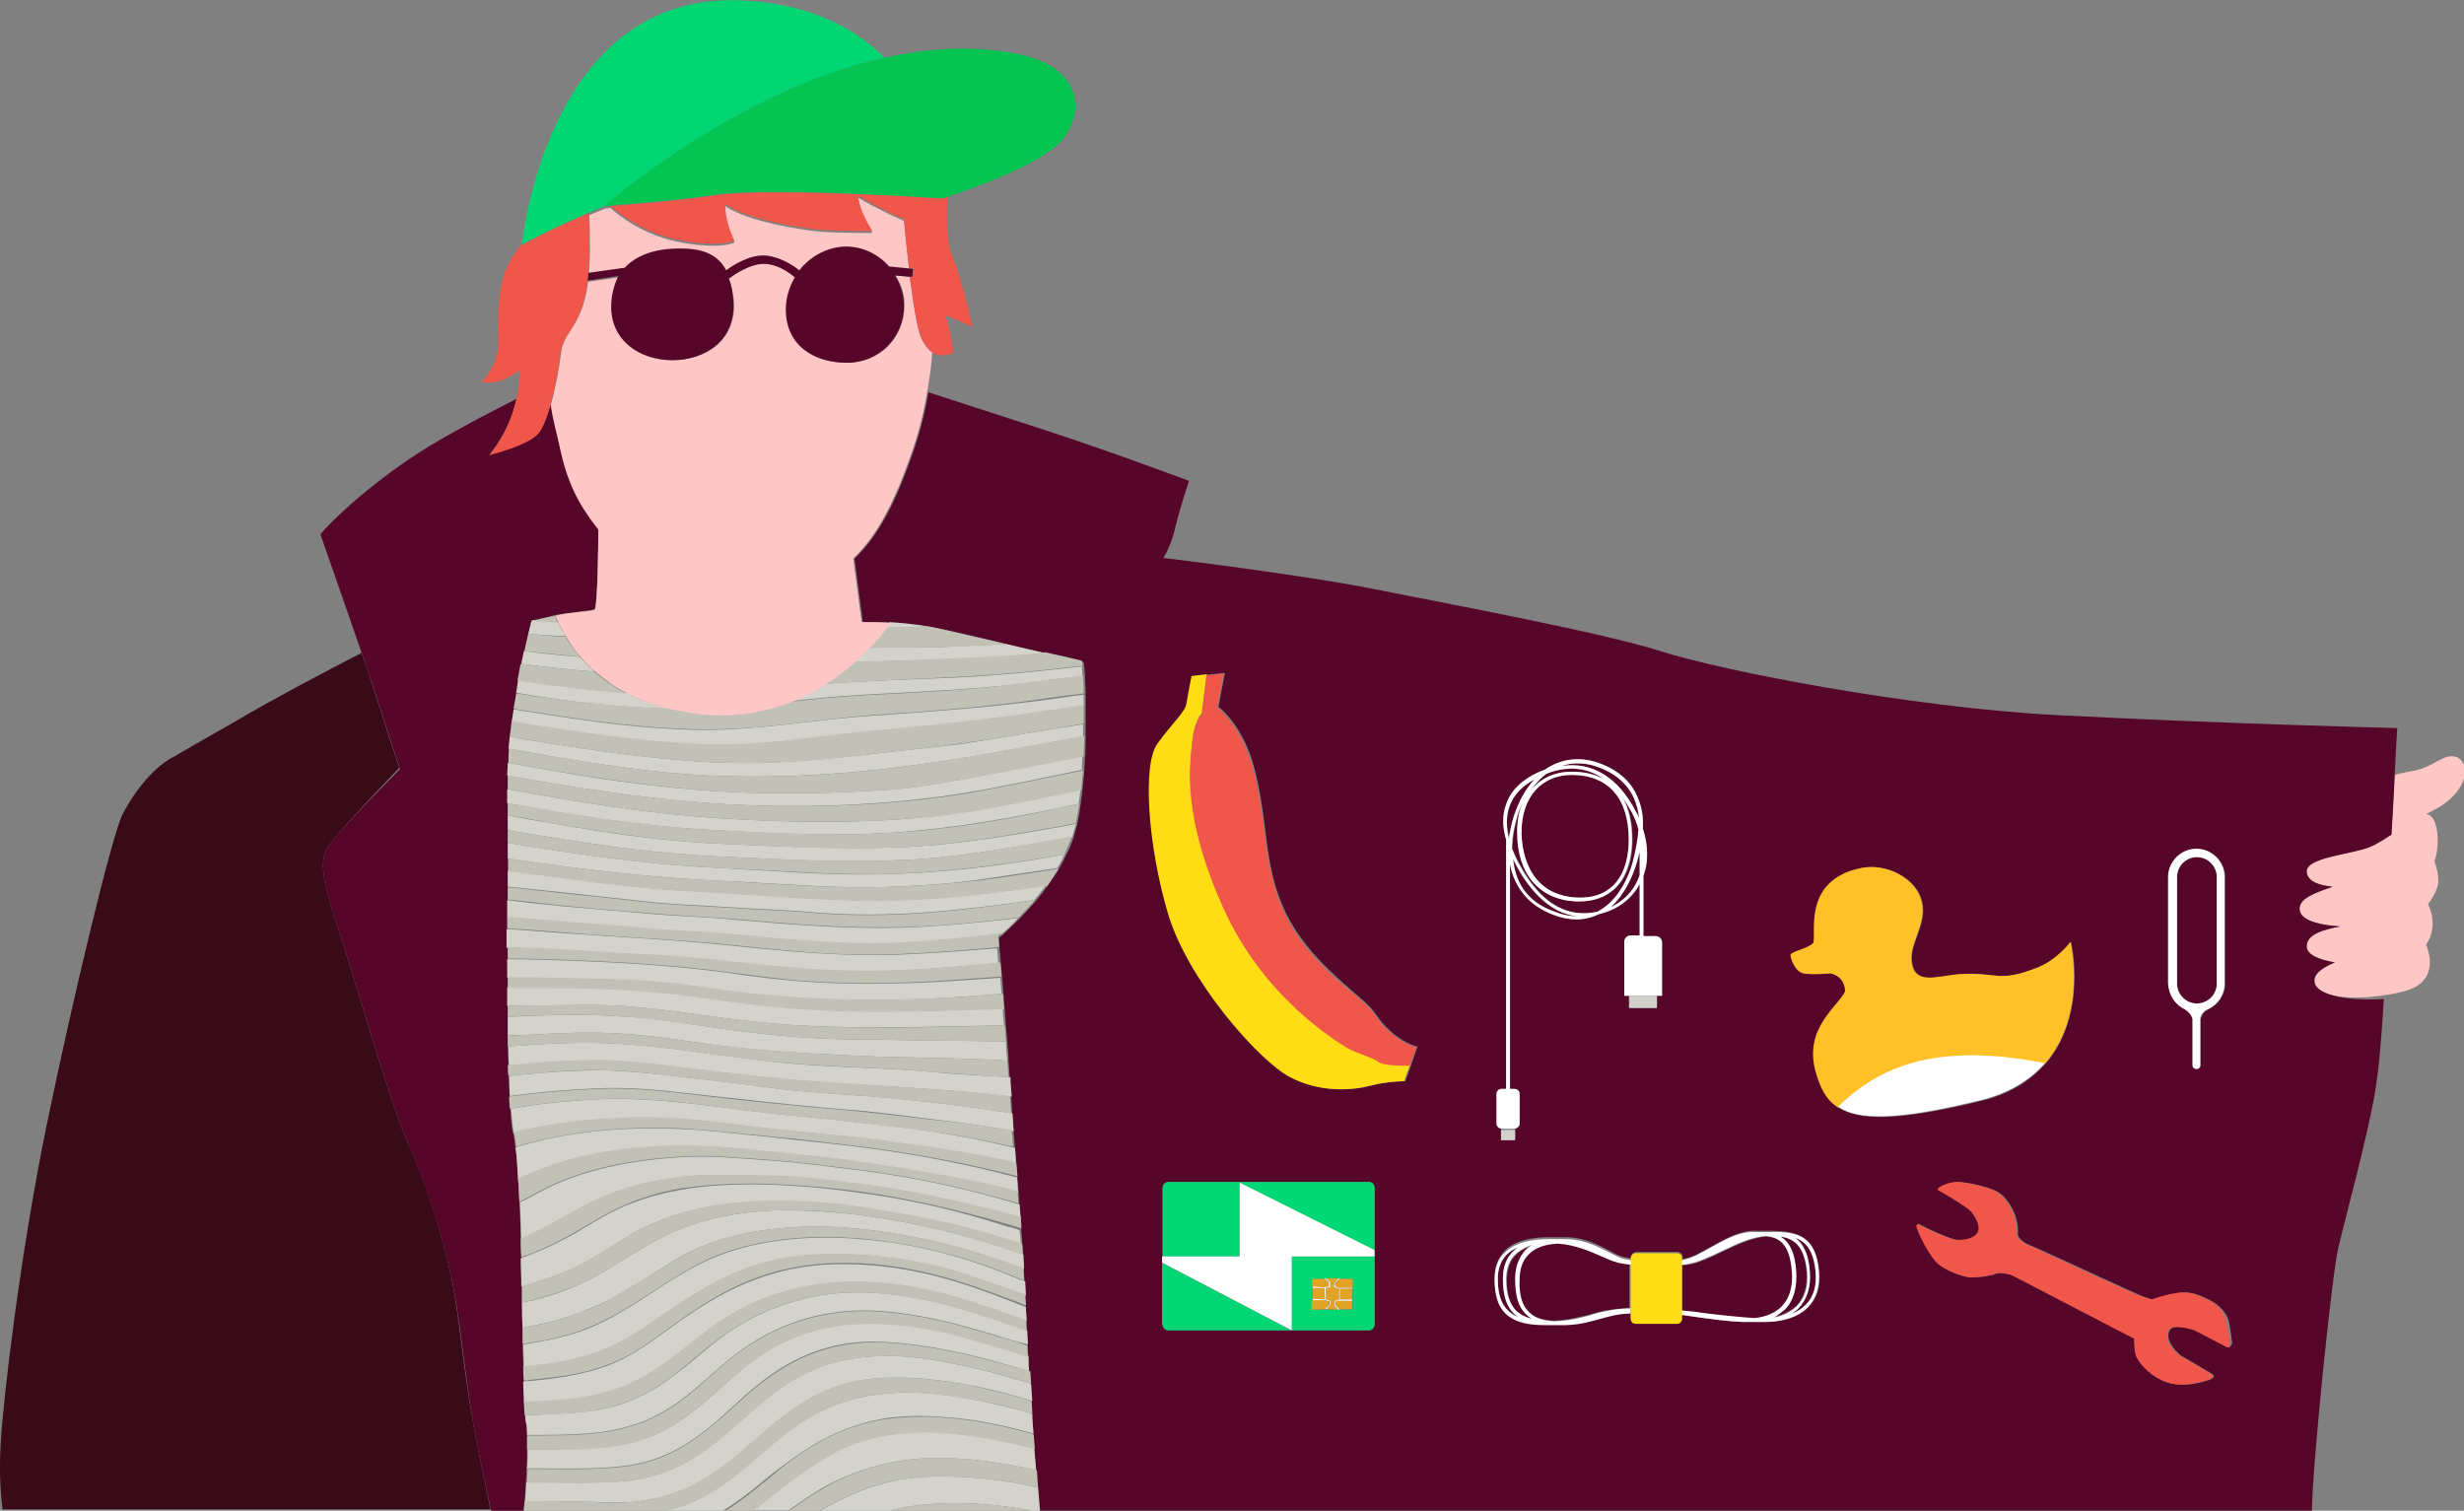 <?xml version="1.0" encoding="utf-8"?>
<!-- Generator: Adobe Illustrator 22.1.0, SVG Export Plug-In . SVG Version: 6.00 Build 0)  -->
<svg version="1.2" baseProfile="tiny" id="Calque_1"
	 xmlns="http://www.w3.org/2000/svg" xmlns:xlink="http://www.w3.org/1999/xlink" x="0px" y="0px" viewBox="0 0 383.8 235.3"
	 xml:space="preserve">
<rect x="0" y="0" width="383.8" height="235.3" fill="#808080" stroke="none"/>
<g id="Sim_card">
	<g>
		<path fill="#FFC6C6" d="M376.2,120c-1.1,0.2-2.2,0.4-3.2,0.7c-0.2,2.8-0.3,6-0.5,9.3c-1.1,0.8-2.3,1.5-3.3,1.9
			c-2.8,1.2-10.3,1.6-9.9,4c0.2,1.4,1.9,2,4,2.2c-0.1,0-0.1,0-0.2,0.1c-2.7,0.9-5.1,1.8-4.9,3.5c0.1,1.3,2,2.3,6.3,2.6
			c-2.6,0.5-5.2,1.2-5.2,3.1c0,1.3,2,2.1,4.4,2.5c-1.7,0.7-3.1,1.6-3.2,2.8c-0.1,2.2,4.5,3.3,11,2.3c0,0,0,0,0,0
			c3.2-0.5,6.3-1.1,6.9-4.2c0.3-1.5-0.2-2.8-0.5-3.7c0.6-0.8,0.9-1.8,1-2.8c0.1-1.4-0.3-2.6-0.7-3.5c1.1-1.4,1.6-2.8,1.6-3.5
			c0-1.3-0.3-2.3-0.6-3.2c0.4-1,0.5-2.2,0.5-3.3c0-1.8-0.5-3.9-1.8-4c1.2-0.6,2.6-1.3,3.8-2.4c2.4-2.2,3-5,1.3-6.3
			C381,116.9,379.3,119.4,376.2,120z"/>
		<path fill="#560628" d="M279.6,192.8c1.2,0.9,2.1,2.4,2.3,5.2c0.2,2.4-0.4,4.3-1.7,5.7c-0.3,0.3-0.7,0.6-1.1,0.9
			c0.9-0.4,1.6-0.8,2.2-1.4c1.2-1.2,1.7-2.9,1.5-5.1C282.5,194.9,281.4,193.4,279.6,192.8z"/>
		<path fill="#560628" d="M244.8,120.7c-4.8,0-7.8,3.5-7.8,8.9c0,2.3,0.6,9.8,8.6,10.2c2.4,0.1,4.3-0.5,5.6-1.8
			c2.2-2.1,2.5-5.4,2.5-7.2C253.7,124.3,250.5,120.7,244.8,120.7z"/>
		<path fill="#560628" d="M279.8,203.4c1.2-1.2,1.7-3,1.6-5.2c-0.3-4-1.9-5.3-4.2-5.6c1.4,0.8,2.3,2.4,2.5,5.5
			c0.2,2.5-0.4,4.5-1.8,5.9c-0.5,0.5-1,0.9-1.7,1.2C277.7,204.8,278.9,204.2,279.8,203.4z"/>
		<path fill="#560628" d="M244.8,120.2c2,0,3.7,0.4,5.1,1.2c-2.2-1.6-5.2-2.3-9-0.9c-1.1,0.8-2.1,1.9-2.9,3.2
			C239.5,121.5,241.9,120.2,244.8,120.2z"/>
		<path fill="#560628" d="M255.3,129.2c-0.3-0.9-0.6-1.7-1-2.6c-0.4-0.8-0.9-1.6-1.5-2.4c1,1.7,1.5,3.9,1.5,6.6
			c0,1.9-0.3,5.4-2.7,7.6c-1.4,1.3-3.2,2-5.5,2c-0.2,0-0.4,0-0.6,0c-5.7-0.3-9.1-4.3-9.1-10.8c0-1.7,0.3-3.3,0.9-4.6
			c-0.3,0.7-0.6,1.5-0.9,2.2c-0.3,1-0.8,2.9-0.8,5c0.2,0.6,0.5,1.3,0.9,2c2,3.8,4.3,6.3,7,7.4c1.7,0.7,3.5,0.9,5.4,0.4
			c3.2-1.6,4.9-5.5,5.5-7.7C254.9,132.4,255.2,130.8,255.3,129.2z"/>
		<path fill="#560628" d="M262,204.2c1,0.1,2.2,0.2,3.4,0.4c2.4,0.3,5.2,0.6,8,0.8c1.8-0.2,3.2-0.8,4.2-1.8c1.2-1.2,1.8-3.1,1.6-5.4
			c-0.3-4.2-1.8-5.4-4.1-5.6c-2.3,0.2-4.6,1.3-6.9,2.4c-1.7,0.8-3.3,1.6-4.8,1.9c-0.4,0.1-0.9,0.1-1.4,0.2V204.2z"/>
		<path fill="#560628" d="M342.2,156.3c1.7,0,3.1-1.4,3.1-3.1v-16.6c0-1.7-1.4-3.1-3.1-3.1c-1.7,0-3.1,1.4-3.1,3.1v16.6
			C339.1,154.9,340.5,156.3,342.2,156.3z"/>
		<path fill="#560628" d="M251.6,196.5c-0.7-0.2-1.4-0.5-2.3-0.9c-1.8-0.8-4.1-1.8-6.8-2c-2,0.1-3.5,0.7-4.5,1.6
			c-1,0.9-1.5,2.3-1.5,4c0,2.4,0.5,4.1,1.5,5.1c1,1,2.4,1.3,3.9,1.4c2.4-0.1,3.8-0.5,5.5-0.9c0.8-0.2,1.7-0.5,2.7-0.7
			c1.3-0.2,2.5-0.3,3.7-0.4v-6.9C253,196.8,252.2,196.7,251.6,196.5z"/>
		<path fill="#560628" d="M238.8,194c-1.1,0.3-2,0.8-2.6,1.4c-1,0.9-1.4,2.2-1.5,3.9c0,2.3,0.5,3.9,1.6,5c0.7,0.6,1.5,1,2.4,1.2
			c-0.3-0.2-0.6-0.4-0.9-0.7c-1.2-1.2-1.7-3-1.7-5.5c0-1.9,0.6-3.4,1.7-4.4C238,194.5,238.4,194.2,238.8,194z"/>
		<path fill="#560628" d="M235.8,204.6c-1.2-1.2-1.7-2.9-1.7-5.4c0-1.8,0.6-3.3,1.6-4.3c0.2-0.2,0.4-0.4,0.7-0.6
			c-0.7,0.3-1.2,0.6-1.7,1.1c-0.9,0.9-1.4,2.2-1.4,3.8c0,2.2,0.5,3.8,1.5,4.9c0.4,0.4,1,0.8,1.5,1C236.2,205,236,204.8,235.8,204.6z
			"/>
		<path fill="#560628" d="M243.2,142.1c-2.8-1.2-5.2-3.8-7.3-7.7c-0.1-0.2-0.2-0.4-0.3-0.6c0.3,3.2,1.9,6.6,6.5,8.3
			c1.2,0.4,2.3,0.6,3.4,0.7C244.8,142.6,244,142.4,243.2,142.1z"/>
		<path fill="#560628" d="M237.5,124.7c0,0,0,0.1-0.1,0.1C237.4,124.8,237.4,124.7,237.5,124.7z"/>
		<path fill="#560628" d="M255.4,132.7c-0.1,0.6-0.3,1.2-0.5,1.8c-0.6,1.8-1.8,4.8-4,6.8c0.1-0.1,0.2-0.1,0.4-0.2
			c2-1,3.4-2.7,4.1-4.8V132.7z"/>
		<path fill="#560628" d="M360.5,152.7c0-1.2,1.5-2.1,3.2-2.8c-2.5-0.4-4.4-1.2-4.4-2.5c0-1.9,2.6-2.6,5.2-3.1
			c-4.3-0.3-6.2-1.3-6.3-2.6c-0.2-1.7,2.3-2.6,4.9-3.5c0.1,0,0.1,0,0.2-0.1c-2.1-0.2-3.8-0.8-4-2.2c-0.3-2.4,7.1-2.8,9.9-4
			c1-0.4,2.1-1.2,3.3-1.9c0.2-3.2,0.4-6.5,0.5-9.3c0.2-4.3,0.4-7.3,0.4-7.3s-25.2-0.6-52.7-2c-23.3-1.2-52.9-7-62.1-10
			c-9.2-2.9-31.8-7.1-43.3-9.4c-11.6-2.4-34.1-5.1-34.1-5.1s1.2-1.8,1.8-4.5c0.6-2.7,2.2-7.5,2.2-7.5s-11.4-4.3-22.7-8
			c-7.1-2.3-13.9-4.5-17.9-5.8c-0.5,3.1-1.3,6.3-2.5,9.7c-2.6,7.4-5.2,12.6-9,16.2l1.3,9.9c0,0,2.8-0.1,4.5,0.1
			c1.8,0.2,4.3,0.4,6.3,0.7c0.5,0.1,1,0.2,1.5,0.3c1.6,0.3,6,1.3,10.4,2.4c2.1,0.5,4.2,1,6,1.4c3.3,0.8,5.7,1.3,5.7,1.3
			s0,0.3,0.1,0.8c0,0.4,0.1,0.9,0.1,1.5c0,0.8,0.1,1.7,0.1,2.8c0,0.6,0,1.2,0,1.8c0,0.9,0,1.9,0,2.9c0,0.6,0,1.3,0,1.9
			c0,1,0,2.1-0.1,3.2c0,0.7-0.1,1.4-0.1,2.1c-0.1,1.1-0.2,2.1-0.3,3.1c-0.1,0.7-0.2,1.5-0.3,2.2c-0.1,0.8-0.2,1.6-0.4,2.4
			c0,0.2-0.1,0.4-0.1,0.6c-0.2,0.7-0.4,1.4-0.6,2.1c-0.3,1-0.7,1.9-1.2,2.8c-0.3,0.7-0.7,1.4-1.1,2.1c-0.6,0.9-1.2,1.8-1.8,2.7
			c-0.6,0.8-1.2,1.6-1.8,2.3c-0.9,1-1.7,1.9-2.5,2.7c-1.1,1.1-2.1,2-2.6,2.5c-0.4,0.3-0.6,0.5-0.6,0.5s0.1,0.6,0.1,1.7
			c0.1,0.6,0.1,1.4,0.2,2.3c0.1,0.7,0.1,1.4,0.2,2.2c0.1,0.8,0.1,1.6,0.2,2.5c0.1,0.8,0.1,1.6,0.2,2.4c0.1,0.9,0.1,1.8,0.2,2.7
			c0.1,0.8,0.1,1.6,0.2,2.5c0.1,1,0.2,2,0.2,3c0.1,0.8,0.1,1.7,0.2,2.6c0.1,1,0.2,2,0.2,3c0.1,0.9,0.1,1.8,0.2,2.7
			c0.1,0.9,0.1,1.8,0.2,2.8c0.1,0.8,0.1,1.6,0.2,2.5c0.1,0.9,0.1,1.7,0.2,2.6c0.1,0.7,0.1,1.4,0.2,2.1c0.1,0.8,0.1,1.6,0.2,2.4
			c0,0.6,0.1,1.2,0.1,1.9c0.1,0.7,0.1,1.4,0.2,2.2c0,0.6,0.1,1.2,0.1,1.8c0.1,0.7,0.1,1.5,0.2,2.2c0,0.6,0.1,1.2,0.1,1.7
			c0.1,0.8,0.1,1.5,0.1,2.2c0,0.6,0.1,1.3,0.1,1.9c0,0.8,0.1,1.5,0.1,2.2c0,0.6,0.1,1.2,0.1,1.7c0,0.7,0.1,1.3,0.1,1.9
			c0,0.1,0,0.2,0,0.3c0,0.6,0.1,1.1,0.1,1.7c0,0.7,0.1,1.4,0.1,2.2c0,0.6,0.1,1.2,0.1,1.8c0,0.8,0.1,1.6,0.1,2.4
			c0,0.6,0.1,1.2,0.1,1.9c0.1,0.9,0.1,1.8,0.2,2.7c0,0.7,0.1,1.3,0.1,2c0.1,1,0.2,2,0.2,3.1c0.1,0.8,0.1,1.6,0.2,2.3
			c0.1,1.1,0.2,2.3,0.3,3.4c0.1,0.9,0.1,1.8,0.2,2.7c0.1,1.2,0.2,2.4,0.3,3.6h198.2c0-0.1,0-0.2,0-0.3c0-6.7,3.1-36.9,4.1-41.2
			c1-4.3,4.5-17.1,5.7-24.1c0.7-4,1.1-9.6,1.4-14.7c0,0,0,0,0,0C365,156,360.4,154.8,360.5,152.7z M337.8,136.6c0-2.4,2-4.4,4.4-4.4
			c2.4,0,4.4,2,4.4,4.4v16.6c0,1.8-1.1,3.3-2.6,4c-0.1,0.1-0.5,0.3-0.8,0.6c-0.2,0.3-0.3,0.6-0.4,0.9v7.2c0,0.4-0.3,0.6-0.6,0.6
			c-0.4,0-0.6-0.3-0.6-0.6v-7.1c0,0,0,0,0,0c0-0.2-0.1-0.6-0.4-0.9c-0.3-0.4-0.8-0.7-0.8-0.7h0c-1.5-0.7-2.6-2.2-2.6-4V136.6z
			 M283.4,198.1c0.2,2.3-0.4,4.2-1.7,5.5c-1.6,1.6-4.1,2.4-7.4,2.3c-0.4,0-0.9,0-1.3,0c0,0,0,0-0.1,0c-0.4,0-0.9,0-1.4,0
			c-2.6-0.1-5.1-0.5-7.4-0.8c-0.8-0.1-1.5-0.2-2.1-0.3v0.5c0,0.5-0.4,0.8-0.8,0.8h-6.4c-0.5,0-0.8-0.4-0.8-0.8v-1
			c-0.9,0-1.8,0.1-2.7,0.3c-0.9,0.2-1.6,0.4-2.3,0.6c-1.4,0.4-2.7,0.9-5.1,0.9c-0.3,0-0.6,0-0.9,0c-0.2,0-0.4,0-0.6,0
			c-0.2,0-0.5,0-0.7,0c-0.1,0-0.3,0-0.4,0c-0.2,0-0.4,0-0.5,0c-2.5,0-4.8-0.3-6.3-1.8c-1.2-1.2-1.7-2.9-1.7-5.3
			c0-1.8,0.6-3.2,1.6-4.2c1.5-1.5,4-2.2,7.7-2.1c0,0,0.1,0,0.1,0c0.3,0,0.5,0,0.8,0c0,0,0.1,0,0.1,0c0.3,0,0.7,0,1.1,0
			c2.7,0.1,4.8,1.2,6.5,2.1c0.7,0.4,1.3,0.7,1.9,0.9c0.3,0.1,0.9,0.2,1.5,0.3v-0.2c0-0.5,0.4-0.8,0.8-0.8h6.4c0.5,0,0.8,0.4,0.8,0.8
			v0.3c0.1,0,0.3,0,0.4-0.1c1.2-0.2,2.5-1,4-1.8c2-1.1,4.2-2.4,6.4-2.5c0.6,0,1.2,0,1.8,0c0.5,0,0.9,0,1.4,0
			C279.8,191.8,282.9,192.4,283.4,198.1z M256.3,135c-0.1,0.5-0.2,0.9-0.4,1.4v9.4h1.9c0.5,0,1,0.4,1,1v4.3v4h-0.8v1.9h-4.3v-1.9
			H253v-3.9v-4.5c0-0.5,0.4-1,1-1h1.4v-8c-0.8,1.6-2.1,2.9-3.9,3.8c-0.8,0.4-1.7,0.7-2.5,0.9c-1.1,0.5-2.2,0.8-3.4,0.8
			c-1.1,0-2.4-0.2-3.6-0.7c-3.8-1.4-6.1-4.2-6.8-7.9v35h0.7c0.5,0,0.8,0.4,0.8,0.8v4.6c0,0.4-0.3,0.7-0.7,0.8v1.6h-2.2v-1.6
			c-0.4-0.1-0.7-0.4-0.7-0.8v-4.6c0-0.5,0.4-0.8,0.8-0.8h0.7v-38.8c-0.6-2.1-0.6-3.9,0-5.5c0.8-2.2,2.5-3.9,5.2-5.1
			c0.3-0.1,0.5-0.2,0.8-0.3c2.3-1.6,5.1-2.1,8-1.2c3.1,1,5.3,2.7,6.4,5.3c0.7,1.5,1,3.2,0.9,5.1C256.5,131.1,256.7,133.2,256.3,135z
			 M182,142.3c-3.1-10.5-4-23.1-1.6-26.4c2.4-3.2,4.3-4.9,4.5-6.2c0.2-1.3,0.8-4.3,0.8-4.3l2.4-0.3l2.7-0.3l-1,5.3
			c0,0,4.2,3,5.9,10.8c1.8,7.8,1.3,13.8,4.1,20.2c2.7,6.5,8.5,11.2,11.7,14c3.3,2.7,2.7,3.4,5.1,5.5c2.3,2.1,4.2,2.4,4.2,2.4l-1,2.9
			l-0.9,2.5c0,0-2.7,0-5.3,0.7c-2.6,0.7-7.9,1.2-12.6-1.4S185,152.8,182,142.3z M181,196.6v-0.9h0.1V185c0-0.5,0.4-0.9,0.9-0.9h31.2
			c0.5,0,0.9,0.4,0.9,0.9v21.3c0,0.5-0.4,0.9-0.9,0.9H182c-0.5,0-0.9-0.4-0.9-0.9L181,196.6L181,196.6z M286.4,172.5
			c-1.8-1.2-2.8-3.1-3.5-5.6c-1.9-6.9,3.6-10.3,4.6-12.5c-0.1-2.5-2.3-2.8-2.3-2.8s-2.9,0.2-4.2,0c-1.3-0.3-2.1-2.5-2-2.9
			c0.1-0.4,2.8-0.9,3.5-1.8c0.7-0.8-2-9.7,7.5-11.7c3.8-0.8,8.6,1.6,9.4,5.2c0.9,3.7-2.2,6.7-1.5,9.8c0.7,3.4,4.4,1.7,8,1.5
			c5.3-0.2,5.5,1.3,11.3-0.9c3.3-1.3,5.4-4.1,5.4-4.1s2.7,11.3-4,19c-2.3,2.6-5.6,4.8-10.5,5.9C295.6,174.6,289.6,174.6,286.4,172.5
			z M347,209.8l-5-2.6c0,0-3.5-1.3-4.1,0.1c-0.8,1.9,1.9,3.9,1.9,3.9s4.4,2.5,4.9,2.9c0.5,0.4-0.4,0.8-0.8,0.9s-3.7,1.3-6.5,0.2
			c-2.8-1.1-4.3-3.2-4.5-4s-0.3-2.7-0.3-2.7s-18.2-9.5-18.9-9.8s-2.2-0.6-2.8-0.3c-0.6,0.3-3.4,0.7-4.3,0.5
			c-2.4-0.5-4.2-1.6-4.9-2.4c-1.5-1.7-3-5.1-3-5.5c0-0.4,0.1-0.5,0.5-0.2c1.1,0.6,4.6,2.2,5.6,2.3c1,0.1,2.8,0,3.4-1.1
			c0.6-1-0.4-2.5-1-3.3s-4.5-3.1-5.1-3.3c-0.6-0.3,1.6-1.4,3.1-1.3c1.5,0.1,4.8,0.8,6.1,1.6c1.3,0.8,3.3,3.6,3,6.6
			c0.3,1.1,2,1.7,2.5,1.9c0.6,0.2,16.1,7.4,16.9,7.7s1.6,0.5,1.6,0.5s3.1-1,4.9-1.1c1.7,0,3,0.7,4.2,1.3c1.2,0.6,2.5,1.9,2.8,3.3
			s0.4,2.7,0.5,3.4C347.5,209.2,347.5,210.1,347,209.8z"/>
		<path fill="#560628" d="M235.1,130.5c0.1-1.1,0.4-2.3,0.8-3.5c0.7-2.3,1.8-4.2,3.2-5.7c-2,1.1-3.3,2.5-3.9,4.2
			C234.6,127,234.6,128.7,235.1,130.5L235.1,130.5z"/>
		<path fill="#560628" d="M254.8,126.4c0.2,0.3,0.3,0.7,0.5,1c-0.1-1.1-0.4-2.2-0.8-3.1c-1.1-2.4-3.1-4-6.1-5
			c-1-0.3-1.9-0.4-2.7-0.4c-0.8,0-1.6,0.1-2.4,0.4C248,118.6,252,121.1,254.8,126.4z"/>
		<path fill="#390A17" d="M73.8,222.2c-1.6-8.6-2.2-16.9-3.5-23.3c-1.4-6.5-4.1-15.1-6.9-21.2c-2.7-6.1-7.8-24.1-10.2-31.4
			S49.4,134.5,51,132c1.6-2.5,11.2-12.4,11.2-12.4s-2.9-8.8-4.1-12.6c-0.3-0.9-0.9-2.9-1.8-5.3c-5.8,3-13.8,7.2-19.2,10.4
			c-7.1,4.1-9.3,5.3-9.9,5.7c0,0,0,0,0,0c0,0-4.2,1.7-8.1,9c-1.6,3.1-7.7,28.4-11.8,48.3c-4.1,19.9-6.8,42.6-7.2,49.9
			c-0.2,3.6-0.1,7,0.3,10.1h76C75.4,230.4,74.4,225.5,73.8,222.2z"/>
		<path fill="#560628" d="M81.9,230.9c0.1-0.7,0.1-1.5,0.1-2.1c0.1-1.1,0.1-2.1,0.1-3c0-0.8,0-1.5,0-2.2c0-0.6-0.1-1.1-0.1-1.6
			c-0.1-0.4-0.1-0.9-0.2-1.5c-0.1-0.6-0.1-1.3-0.1-2.1c-0.1-1-0.1-2.1-0.1-3.3c0-0.7,0-1.5-0.1-2.2c0-1.1-0.1-2.3-0.1-3.5
			c0-0.8,0-1.6,0-2.5c0-1.3,0-2.6-0.1-3.9c0-0.9,0-1.7,0-2.6c0-1.5-0.1-3-0.1-4.4c0-1,0-2-0.1-2.9c0-2-0.1-3.9-0.2-5.7
			c0-1.3-0.1-2.5-0.2-3.6c-0.1-1.9-0.2-3.6-0.4-5c-0.1-0.8-0.2-1.5-0.3-2c0-0.1,0-0.2-0.1-0.3c-0.2-0.9-0.3-2.1-0.4-3.7
			c0-0.6-0.1-1.2-0.1-1.9c-0.1-1-0.1-2-0.1-3.1c0-0.6,0-1.1-0.1-1.7c0-1-0.1-1.9-0.1-3c0-0.6,0-1.1,0-1.7c0-0.9,0-1.9,0-2.9
			c0-0.6,0-1.1,0-1.7c0-0.9,0-1.9,0-2.9c0-0.6,0-1.1,0-1.7c0-1,0-1.9,0-2.9c0-0.6,0-1.2,0-1.8c0-1,0-1.9,0-2.9c0-0.6,0-1.2,0-1.8
			c0-0.9,0-1.8,0-2.7c0-0.6,0-1.3,0-1.9c0-0.9,0-1.7,0-2.5c0-0.7,0-1.3,0-2c0-0.8,0-1.6,0-2.4c0-0.7,0-1.4,0-2c0-0.8,0-1.5,0-2.3
			c0-0.7,0-1.3,0-1.9c0-0.8,0-1.5,0-2.2c0-0.1,0-0.2,0-0.4c0-0.6,0-1.1,0-1.7c0-0.7,0-1.3,0.1-2c0-0.7,0.1-1.5,0.1-2.2
			c0-0.6,0.1-1.3,0.2-1.9c0.1-0.8,0.2-1.6,0.3-2.4c0.1-0.6,0.2-1.3,0.3-1.9c0.1-0.8,0.2-1.7,0.4-2.4c0.1-0.7,0.2-1.3,0.3-2
			c0.2-0.9,0.3-1.8,0.5-2.6c0.1-0.7,0.3-1.4,0.4-2c0.2-1.1,0.5-2,0.6-2.7c0.3-1.3,0.5-2,0.5-2s0.1,0,0.3-0.1
			c0.6-0.1,1.9-0.4,3.4-0.8c1.9-0.4,5.8-0.7,6.1-0.9c0.5-0.4,0.6-10.5,0.6-12.5c-3.2-4.1-4.8-7.3-6-12.8c-0.6-2.6-1.1-4-1.4-6.6
			c-0.6,2-1.3,3.8-2,4.5c-1.8,1.8-7.5,3.2-7.5,3.2s3-3.3,4.2-8.6C74.8,65,67.7,68.7,63,72c-9,6.3-13.1,11.2-13.1,11.2
			s4,11.4,6.5,18.7c0.8,2.4,1.5,4.3,1.8,5.3c1.2,3.7,4.1,12.6,4.1,12.6S52.6,129.4,51,132c-1.6,2.5-0.2,7.1,2.2,14.3
			s7.5,25.3,10.2,31.4c2.7,6.1,5.5,14.7,6.9,21.2c1.4,6.5,2,14.7,3.5,23.3c0.6,3.3,1.6,8.2,2.7,13.1h5.1c0-0.5,0.1-1,0.1-1.5
			C81.8,232.8,81.9,231.8,81.9,230.9z"/>
		<path fill="#D3D3CB" d="M139.9,148.7c-8.7,0.3-17.3-0.5-25.9-1.4c-8.4-0.9-17-1.3-25.5-1.9c-3.2-0.2-6.4-0.5-9.6-0.7
			c0,0.9,0,1.9,0,2.9c3.1,0.1,6.2,0.2,9.3,0.4c8.7,0.6,17.1,0.8,25.3,1.8c8.2,1,16.9,1.8,25.7,1.4c5.5-0.2,10.9-0.7,16.3-1.2
			c-0.1-0.9-0.1-1.7-0.2-2.3C150.3,148.1,145.2,148.5,139.9,148.7z"/>
		<path fill="#D3D3CB" d="M145.4,184.2c-3.9-0.8-8-1.5-12.2-2c-4.1-0.5-8.4-1.1-12.7-1.4c-4.5-0.3-9.1-0.8-13.5-0.6
			c-8.6,0.4-16.4,2-22.8,5.4c-1.1,0.6-2.2,1.2-3.2,1.7c0.1,1.8,0.1,3.7,0.2,5.7c1.5-0.7,3-1.4,4.5-2.2c3.1-1.7,6-3.4,9.4-4.8
			c3.5-1.4,7.1-2.2,11.5-2.7c4.4-0.5,8.8-0.2,13.4-0.1c4.3,0.1,8.7,0.6,12.9,1.1c9.2,1.1,17.9,3.1,26.1,5.5
			c-0.1-0.7-0.1-1.4-0.2-2.2C154.4,186.3,149.9,185.1,145.4,184.2z"/>
		<path fill="#D3D3CB" d="M140.2,140.2c-8.8,0.3-17.8-0.6-26.9-1.1c-4.5-0.3-8.9-0.4-13.2-0.9c-4.2-0.4-8.4-1-12.6-1.5
			c-2.8-0.4-5.6-0.7-8.4-1.1c0,0.8,0,1.7,0,2.5c7.1,0.7,14.2,1.5,21.5,2.3c4.3,0.5,8.7,0.6,13.1,0.9c4.4,0.3,8.8,0.4,13.1,0.8
			c12.1,1,23.4-0.4,34.3-1.9c0.6-0.7,1.2-1.5,1.8-2.3C155.6,139,148.1,139.9,140.2,140.2z"/>
		<path fill="#D3D3CB" d="M140.3,144.5c-8.7,0.2-17.6-0.5-26.4-1.3c-4.3-0.4-8.7-0.5-13-0.9c-4.3-0.4-8.5-0.7-12.8-1.1
			c-3-0.3-6-0.6-9.1-1c0,0.9,0,1.8,0,2.7c3.2,0.2,6.4,0.5,9.6,0.8c4.2,0.4,8.5,0.7,12.8,1c4.3,0.4,8.6,0.5,12.9,0.9
			c8.6,0.8,17.4,1.7,25.9,1.3c5.3-0.3,10.6-0.8,15.8-1.4c0.6-0.5,1.5-1.3,2.6-2.5C152.6,143.7,146.5,144.3,140.3,144.5z"/>
		<path fill="#D3D3CB" d="M147.3,162.1c-4.5,0-9-0.2-13.4-0.2c-9,0-17.1-1-25.1-2.2c-4-0.6-8-1.2-12.2-1.4
			c-4.3-0.3-8.9-0.3-13.5-0.1c-1.3,0.1-2.7,0.1-4,0.2c0,1,0,1.9,0,2.9c0.9-0.1,1.7-0.1,2.6-0.1c4.4-0.2,8.9-0.5,13.3-0.3
			c4.3,0.2,8.4,0.7,12.4,1.3c8.2,1.3,16.5,1.8,25.1,2.2c7.9,0.4,16.4,0.3,24.4,0.8c-0.1-1-0.2-2-0.2-3
			C153.6,162.2,150.5,162.1,147.3,162.1z"/>
		<path fill="#D3D3CB" d="M139.7,136.1c-9.2,0.4-18.2-0.4-27.4-0.9c-9-0.4-17.5-1.5-25.6-2.7c-2.5-0.4-5.1-0.8-7.6-1.2
			c0,0.8,0,1.6,0,2.4c2.6,0.4,5.2,0.8,7.7,1.1c8.2,1.1,16.7,2,25.6,2.4c9.1,0.4,18.2,1.3,27.1,0.9c4.6-0.2,8.9-0.5,13.1-1.1
			c4.1-0.6,8.1-1.2,12.1-1.8c0.4-0.7,0.8-1.4,1.1-2.1C157.4,134.6,148.9,135.8,139.7,136.1z"/>
		<path fill="#D3D3CB" d="M144.3,176.1c-4-0.6-8.2-1-12.5-1.5c-4.2-0.5-8.5-0.8-12.7-1.3c-8.4-1-16.6-2.4-25.6-2.1
			c-4.3,0.2-8.6,0.6-12.8,1.3c-0.4,0.1-0.8,0.1-1.1,0.2c0.1,1.5,0.3,2.7,0.4,3.7c8.1-1.9,17.3-2.7,26.3-2.1
			c4.2,0.3,8.4,0.9,12.6,1.4c4.3,0.4,8.5,0.9,12.8,1.3c4.1,0.3,8.2,1.1,12.3,1.6c4,0.5,8,1.3,11.8,2.2c0.8,0.2,1.7,0.4,2.5,0.6
			c-0.1-0.8-0.1-1.7-0.2-2.6C153.6,177.7,149,176.8,144.3,176.1z"/>
		<path fill="#D3D3CB" d="M132.6,178.5c-4.1-0.5-8.4-0.9-12.7-1.4c-4.3-0.4-8.6-1-12.9-1.2c-8.8-0.5-17.4,0.2-25.3,2.4
			c-0.5,0.1-0.9,0.3-1.4,0.4c0.2,1.4,0.3,3.1,0.4,5c0.7-0.4,1.5-0.7,2.2-1c7-2.9,15.2-4.2,23.8-4.2c4.2,0,8.7,0.4,13.1,0.9
			c4.3,0.5,8.7,0.8,12.7,1.4c8.3,1.2,16.2,2.5,23.8,4.4c0.8,0.2,1.5,0.4,2.3,0.6c-0.1-0.8-0.1-1.6-0.2-2.4
			C150.2,181.2,141.7,179.6,132.6,178.5z"/>
		<path fill="#D3D3CB" d="M145.7,167c-8.6-0.8-17.6-0.7-25.9-1.7c-8.3-0.9-16.1-2.4-24.8-2.8c-4.4-0.2-8.8,0-13.3,0.3
			c-0.9,0.1-1.7,0.1-2.5,0.2c0,1,0,2,0.1,3c4.6-0.5,9.4-0.8,14.2-0.8c4.3,0,8.6,0.6,12.8,1.1c8.2,1,16.5,2,25.1,2.5
			c8.9,0.5,17.7,1,26.2,2c-0.1-1-0.2-2-0.2-3C153.4,167.5,149.6,167.4,145.7,167z"/>
		<path fill="#D3D3CB" d="M138.3,171c-6.4-0.6-13-0.8-19.2-1.7c-4.1-0.6-8.3-1-12.4-1.5c-4.1-0.5-8.4-1-12.9-1.1
			c-4.3,0-8.7,0.3-12.9,0.7c-0.5,0.1-1.1,0.1-1.6,0.2c0,1.1,0.1,2.2,0.1,3.1c4.4-0.6,8.9-1,13.8-1.2c4.5-0.2,9,0.2,13.2,0.7
			c8.2,0.9,16.7,1.9,25.3,2.6c4.3,0.3,8.5,0.9,12.6,1.4c4.1,0.5,8.1,1,12,1.7c0.5,0.1,1.1,0.2,1.6,0.3c-0.1-0.9-0.1-1.8-0.2-2.8
			C151.4,172.4,144.8,171.6,138.3,171z"/>
		<path fill="#D3D3CB" d="M127.3,224.7c2.6-1.5,5.3-2.6,8.6-3.4c3.3-0.8,7.4-0.9,11-0.6c5,0.3,9.9,1.4,14.1,2.6
			c-0.1-1-0.2-2.1-0.2-3.1c-0.8-0.2-1.6-0.5-2.5-0.7c-1.9-0.5-4-1-6.1-1.4c-4.3-0.8-8.8-1.5-13.6-1.1c-9.6,0.7-14.7,4.8-20.2,9.6
			c-4.3,3.7-8.4,7.2-14.6,8.7h8.8c2.8-1.7,5.2-3.7,7.6-5.7C122.4,227.9,124.6,226.3,127.3,224.7z"/>
		<path fill="#D3D3CB" d="M151.4,213c-4.1-0.9-8.5-1.8-13.1-1.8c-10.4,0-15.8,3.9-21.2,8.6c-5.4,4.7-10.2,9.7-19.1,10.8
			c-4.6,0.5-9.5,0.3-14.3,0.3c-0.6,0-1.1,0-1.7,0c-0.1,0.9-0.1,1.9-0.2,2.9c2.8,0.1,5.6,0.1,8.5,0.1c2.5,0,4.9,0.2,7.4,0.1
			c9.4-0.6,14.5-5,20-9.8c5.3-4.6,10.6-9.2,20.1-9.6c4.7-0.2,9.2,0.4,13.5,1.2c3.3,0.6,6.5,1.5,9.5,2.4c-0.1-0.9-0.1-1.8-0.2-2.7
			C157.5,214.6,154.5,213.7,151.4,213z"/>
		<path fill="#D3D3CB" d="M92.6,104.6c-0.9-0.8-1.6-1.5-2.3-2.3c-2.9-0.2-5.8-0.5-8.7-0.9c-0.1,0.6-0.3,1.3-0.4,2
			C84.9,103.9,88.7,104.3,92.6,104.6z"/>
		<path fill="#D3D3CB" d="M145.2,227.1c5.9-0.1,11.3,0.8,16.2,1.9c-0.1-1.1-0.2-2.3-0.3-3.4c-2.7-0.7-5.5-1.3-8.6-1.8
			c-4.4-0.7-9.2-1.1-13.7-0.4c-4.5,0.7-7.8,2-10.9,3.8c-3.9,2.3-7.3,5.4-10.9,8h5.9c1.7-1.2,3.3-2.3,5.1-3.4
			C132.4,229.3,138.5,227.2,145.2,227.1z"/>
		<path fill="#D3D3CB" d="M151.1,208.5c-3.9-1.1-8.2-2-12.6-2.3c-9.9-0.7-17,2.2-22.6,6.8c-5.4,4.4-9.9,10-18,11.8
			c-4.2,0.9-9,0.9-14,0.9c-0.6,0-1.1,0-1.7,0c0,0.9,0,1.9-0.1,3c0.3,0,0.6,0,0.9,0c4.9,0,9.8,0.2,14.4-0.4c8.6-1.1,13.5-6.3,18.7-11
			c5.1-4.5,11.6-8.8,21.5-8.3c4.5,0.2,8.8,1,12.9,1.9c3.4,0.8,6.6,1.7,9.8,2.7c-0.1-0.8-0.1-1.6-0.1-2.4
			C157.2,210.3,154.2,209.4,151.1,208.5z"/>
		<path fill="#D3D3CB" d="M104.4,110.4c-2.6-0.6-4.9-1.5-6.9-2.5c-5.3-0.4-10.4-1-15.6-1.8c-0.4-0.1-0.8-0.1-1.2-0.2
			c-0.1,0.6-0.2,1.3-0.3,2C88,109.2,96.1,110.2,104.4,110.4z"/>
		<path fill="#D3D3CB" d="M88.1,99.1c-0.5-0.8-0.9-1.5-1.2-2.2c-1.3-0.1-2.6-0.2-3.8-0.3c-0.2,0-0.3,0.1-0.3,0.1s-0.2,0.7-0.5,2
			C84.2,98.9,86.1,99,88.1,99.1z"/>
		<path fill="#D3D3CB" d="M137.8,201.5c-9.8-1-17.7,1.7-23.7,5.6c-3.1,2-5.5,4.4-8.3,6.5c-2.8,2.2-5.6,4-9.4,5.2
			c-3.9,1.3-8.3,1.3-13.2,1.6c-0.4,0-0.9,0-1.4,0c0,0.6,0.1,1.1,0.2,1.5c0.1,0.5,0.1,1,0.1,1.6c0.2,0,0.4,0,0.6,0
			c4.9,0,9.8,0,13.9-1c1.5-0.4,3-0.8,4.1-1.3c0.4-0.2,0.8-0.4,1.2-0.6c5-2.4,8.2-6.2,12.6-9.6c5.6-4.3,13.1-7.5,22.7-6.8
			c6.7,0.5,12.8,2.2,18.3,3.9c1.5,0.5,3.1,0.9,4.6,1.3c0-0.8-0.1-1.5-0.1-2.2C153,204.8,146,202.3,137.8,201.5z"/>
		<path fill="#D3D3CB" d="M137.1,197.2c-4.8-0.5-9.4-0.4-13.5,0.4c-8.1,1.6-14.1,5.5-19.7,9.6c-2.9,2.1-5.6,4.1-9.2,5.5
			c-3.5,1.3-7.6,2-12.2,2.4c-0.3,0-0.7,0-1,0.1c0,1.2,0.1,2.3,0.1,3.3c4.8-0.1,9.4-0.6,13.4-1.7c7.5-2.3,11.8-7.5,18-11.4
			c6.2-3.9,14.1-6.2,23.6-5.5c4.4,0.3,8.5,1.2,12.4,2.3c3.7,1.1,7.3,2.3,10.9,3.6c0-0.1,0-0.2,0-0.3c0-0.6-0.1-1.2-0.1-1.9
			C152.5,200.7,145.7,198.1,137.1,197.2z"/>
		<path fill="#D3D3CB" d="M136.1,193.2c-9.6-1.1-18.5-0.1-25.2,2.8c-6.7,2.9-11.7,7.6-18.5,10.6c-3.2,1.4-6.9,2.2-10.9,2.8
			c0,1.2,0.1,2.4,0.1,3.5c4.2-0.3,8.2-1,11.6-2.3c3.5-1.3,6.4-3.3,9.3-5.2c5.7-3.9,11.7-8,19.7-9.4c8.5-1.5,18.7-0.2,25.9,1.8
			c3.7,1.1,7.2,2.5,10.8,3.7c0.3,0.1,0.6,0.2,0.9,0.3c0-0.7-0.1-1.5-0.1-2.2c-0.2-0.1-0.4-0.2-0.6-0.2
			C151.9,196.3,144.5,194.1,136.1,193.2z"/>
		<path fill="#D3D3CB" d="M134,185.8c-8.3-1.2-18.4-1.9-26.6-0.7c-4.1,0.6-7.9,1.7-11.1,3.2c-3.2,1.5-5.9,3.5-9.2,5.1
			c-1.9,1-3.9,1.8-6,2.6c0,1.5,0.1,2.9,0.1,4.4c2.5-0.7,4.9-1.5,7.1-2.4c3.4-1.5,6.2-3.4,9.1-5.2c2.9-1.8,6.2-3.2,10.1-4.2
			c7.4-2,17.9-1.8,26.2-0.6c8.6,1.3,16,2.8,23.5,5.2c0.6,0.2,1.2,0.4,1.8,0.6c0-0.7-0.1-1.4-0.2-2.2c-0.6-0.2-1.1-0.4-1.7-0.5
			C150,188.8,142.4,186.9,134,185.8z"/>
		<path fill="#D3D3CB" d="M135,189.4c-4.2-0.6-8.9-0.9-13.5-0.9c-4.5,0.1-9,0.8-12.6,1.9c-7.8,2.3-12.2,6.8-19,9.8
			c-2.7,1.2-5.5,2.1-8.6,2.7c0,1.3,0,2.6,0.1,3.9c3.4-0.6,6.5-1.4,9.3-2.5c1.4-0.6,3.1-1.2,4.3-1.9c0.9-0.5,1.9-1.1,2.9-1.7
			c3.9-2.1,7.1-4.8,11.5-6.6c6.7-2.8,16.4-3.7,25.4-2.6c8.6,1,16.1,3,23.3,5.6c0.5,0.2,0.9,0.3,1.4,0.5c0-0.7-0.1-1.4-0.1-2.2
			c-0.4-0.1-0.7-0.3-1.1-0.4C151,192.5,143.6,190.6,135,189.4z"/>
		<path fill="#D3D3CB" d="M138.6,123c-9.1,0.6-18.5,0.8-27.5,0.2c-8.9-0.6-17.3-1.8-25.3-3.2c-2.2-0.4-4.5-0.8-6.7-1.2
			c0,0.7-0.1,1.3-0.1,2c10.2,1.8,20.4,3.5,31.7,4.3c13.8,1,28.3,0.3,40.2-1.7c5.9-1,11.8-2.3,17.6-3.5c0-0.7,0.1-1.4,0.1-2.1
			c-5.9,1.1-11.8,2.3-17.7,3.4C146.9,121.9,142.8,122.7,138.6,123z"/>
		<path fill="#D3D3CB" d="M128.4,106.5c-1.6,1-3.4,2-5.3,2.7c3.8-0.4,7.5-0.8,11.4-1c8.9-0.5,17.7-0.8,26.2-1.9
			c2.7-0.4,5.3-0.7,7.9-1c0-0.6-0.1-1.2-0.1-1.5c-6.9,0.8-13.8,1.5-21,1.8C141.1,105.8,134.7,106.1,128.4,106.5z"/>
		<path fill="#D3D3CB" d="M135.5,111.5c-8.7,0.6-16.9,2.2-26,2.2c-9-0.1-17.4-1.3-25.6-2.6c-1.3-0.2-2.6-0.4-3.9-0.6
			c-0.1,0.6-0.2,1.2-0.3,1.9c1.6,0.3,3.2,0.5,4.8,0.8c8.1,1.3,16.6,2.5,25.4,2.8c9.1,0.3,17.2-1.3,26-2.1c4.3-0.4,8.6-0.8,12.9-1.2
			c6.7-0.7,13.4-1.7,20-2.7c0-0.6,0-1.2,0-1.8c-2.5,0.3-4.9,0.7-7.4,1C152.8,110.3,144.2,110.9,135.5,111.5z"/>
		<path fill="#D3D3CB" d="M135.2,100.9c-0.7,0.7-1.4,1.4-2.3,2.2c0.1,0,0.1,0,0.2,0c4.5-0.1,9.1-0.2,13.6-0.4
			c4.5-0.2,8.9-0.3,13.3-0.7c0.9-0.1,1.8-0.2,2.7-0.3c-1.8-0.4-3.9-0.9-6-1.4c-3.5,0.2-7,0.3-10.5,0.5
			C142.6,100.9,139,100.8,135.2,100.9z"/>
		<path fill="#D3D3CB" d="M152.4,230.2c-4.3-0.3-9-0.5-13.4,0.5c-4.4,1-8,2.7-11.2,4.6h10.9c0.1,0,0.1,0,0.2-0.1
			c6.8-1.7,14.9-1.2,21.9,0.1h1.2c-0.1-1.2-0.2-2.4-0.3-3.6C158.7,231,155.6,230.5,152.4,230.2z"/>
		<path fill="#D3D3CB" d="M144.9,97.6c-2-0.3-4.4-0.6-6.3-0.7c-0.2,0.3-0.4,0.6-0.6,0.9C140.3,97.7,142.6,97.6,144.9,97.6z"/>
		<path fill="#D3D3CB" d="M136.3,157.5c-9.1,0-17.1-0.7-25.1-1.9c-7.9-1.2-16.1-1.8-25.3-1.8c-2.3,0-4.6,0-6.9,0c0,1,0,1.9,0,2.9
			c1.7-0.1,3.3-0.1,5-0.1c4.5,0,9-0.2,13.2,0.1c8.3,0.6,16,2.2,24.2,2.8c11.2,0.9,23.3,0.4,35,0.2c-0.1-0.9-0.2-1.8-0.2-2.7
			c0,0,0,0-0.1,0C149.7,157.4,143,157.5,136.3,157.5z"/>
		<path fill="#D3D3CB" d="M139.4,132c-9.3,0.3-18.5-0.2-27.6-0.6c-8.9-0.4-17.5-1.7-25.4-3.1c-2.5-0.4-4.9-0.8-7.3-1.3
			c0,0.7,0,1.5,0,2.3c6.5,1.1,13.1,2.2,19.8,3c4.2,0.5,8.6,0.9,13,1.1c9.1,0.4,18.2,1,27.5,0.6c9-0.3,17.1-1.8,25.2-3.2
			c0.8-0.1,1.6-0.3,2.4-0.4c0.2-0.7,0.4-1.4,0.6-2.1c-1,0.2-2.1,0.4-3.1,0.6C156.4,130.3,148.2,131.7,139.4,132z"/>
		<path fill="#D3D3CB" d="M137,117.3c-8.7,1-17.4,1.9-26.6,1.4c-8.9-0.5-17.1-1.7-25.4-3c-1.9-0.3-3.7-0.6-5.6-1
			c-0.1,0.6-0.1,1.3-0.2,1.9c2,0.4,4,0.7,6.1,1.1c7.8,1.3,16.5,2.7,25.1,3.1c9.1,0.4,18.1,0,27-1c10.7-1.2,21-3.2,31.3-5.1
			c0-0.7,0-1.3,0-1.9c-6.4,1-12.7,2.1-19.1,3.1C145.5,116.4,141.3,116.8,137,117.3z"/>
		<path fill="#D3D3CB" d="M125.4,152.9c-4.1-0.3-8.2-0.8-12.2-1.4c-8.2-1.1-16.6-1.6-25.3-1.9c-2.9-0.1-5.9-0.2-8.9-0.2
			c0,1,0,1.9,0,2.9c2.7,0,5.3,0,8,0.1c4.5,0.1,8.8,0.1,13,0.4c4.1,0.2,8.1,0.9,12.1,1.4c12,1.7,25.4,2,38.4,1
			c1.8-0.1,3.6-0.3,5.5-0.4c-0.1-0.9-0.1-1.7-0.2-2.5c-1.5,0.1-2.9,0.2-4.4,0.3C143,153.2,134,153.5,125.4,152.9z"/>
		<path fill="#D3D3CB" d="M111.4,127.4c-11.6-0.8-22-2.6-32.4-4.5c0,0.7,0,1.4,0,2.2c10.4,1.9,20.7,3.6,32.4,4.2
			c9,0.5,18.3,1,27.5,0.4c8.8-0.6,16.9-2,24.9-3.6c1.4-0.3,2.8-0.6,4.2-0.9c0.1-0.7,0.2-1.5,0.3-2.2c-5.5,1.1-10.9,2.3-16.4,3.2
			C139.8,128.4,124.8,128.3,111.4,127.4z"/>
		<path fill="#C1C1B6" d="M138.9,235.2c-0.1,0-0.1,0-0.2,0.1h22.1C153.8,234,145.7,233.5,138.9,235.2z"/>
		<path fill="#C1C1B6" d="M152.4,230.2c3.3,0.3,6.4,0.8,9.3,1.5c-0.1-0.9-0.1-1.8-0.2-2.7c-4.9-1.1-10.3-2-16.2-1.9
			c-6.8,0.1-12.8,2.2-17.2,4.8c-1.8,1-3.4,2.2-5.1,3.4h4.7c3.3-1.9,6.8-3.6,11.2-4.6C143.4,229.7,148,229.9,152.4,230.2z"/>
		<path fill="#C1C1B6" d="M138.9,223.5c4.5-0.7,9.4-0.3,13.7,0.4c3.1,0.5,5.9,1.1,8.6,1.8c-0.1-0.8-0.1-1.6-0.2-2.3
			c-4.3-1.2-9.1-2.3-14.1-2.6c-3.6-0.3-7.7-0.1-11,0.6c-3.3,0.8-6.1,1.9-8.6,3.4c-2.7,1.6-4.9,3.2-7,5c-2.4,2-4.8,4-7.6,5.7h4.4
			c3.6-2.7,7-5.7,10.9-8C131.1,225.4,134.5,224.2,138.9,223.5z"/>
		<path fill="#C1C1B6" d="M138.6,217c4.7-0.4,9.3,0.4,13.6,1.1c2.1,0.4,4.2,0.8,6.1,1.4c0.8,0.2,1.6,0.5,2.5,0.7
			c0-0.7-0.1-1.3-0.1-2c-3-0.9-6.2-1.7-9.5-2.4c-4.3-0.8-8.8-1.4-13.5-1.2c-9.5,0.4-14.8,5-20.1,9.6c-5.4,4.7-10.6,9.2-20,9.8
			c-2.5,0.2-4.9-0.1-7.4-0.1c-2.9,0-5.7-0.1-8.5-0.1c0,0.5-0.1,1-0.1,1.5h22.3c6.2-1.5,10.3-5,14.6-8.7
			C123.9,221.8,129.1,217.7,138.6,217z"/>
		<path fill="#C1C1B6" d="M150.6,211c-4.1-0.9-8.4-1.7-12.9-1.9c-9.9-0.4-16.4,3.8-21.5,8.3c-5.3,4.7-10.2,9.9-18.7,11
			c-4.6,0.6-9.5,0.4-14.4,0.4c-0.3,0-0.6,0-0.9,0c0,0.7-0.1,1.4-0.1,2.1c0.6,0,1.1,0,1.7,0c4.8,0,9.7,0.3,14.3-0.3
			c8.9-1.1,13.7-6.1,19.1-10.8c5.4-4.7,10.8-8.6,21.2-8.6c4.6,0,9,0.9,13.1,1.8c3.1,0.7,6.2,1.6,9.1,2.5c0-0.6-0.1-1.2-0.1-1.9
			C157.2,212.7,154,211.8,150.6,211z"/>
		<path fill="#C1C1B6" d="M155.5,208.2c-5.5-1.7-11.6-3.4-18.3-3.9c-9.5-0.7-17.1,2.5-22.7,6.8c-4.3,3.3-7.5,7.2-12.6,9.6
			c-0.4,0.2-0.8,0.4-1.2,0.6c-1.1,0.5-2.6,0.9-4.1,1.3c-4.1,1-8.9,1-13.9,1c-0.2,0-0.4,0-0.6,0c0,0.7,0,1.4,0,2.2c0.6,0,1.1,0,1.7,0
			c5,0,9.8,0.1,14-0.9c8-1.8,12.6-7.4,18-11.8c5.6-4.6,12.8-7.5,22.6-6.8c4.5,0.3,8.7,1.2,12.6,2.3c3.1,0.9,6.1,1.8,9.1,2.8
			c0-0.6-0.1-1.2-0.1-1.8C158.6,209,157,208.6,155.5,208.2z"/>
		<path fill="#C1C1B6" d="M149,202c-3.8-1.1-7.9-2-12.4-2.3c-9.6-0.7-17.4,1.6-23.6,5.5c-6.1,3.9-10.5,9.2-18,11.4
			c-3.9,1.2-8.5,1.6-13.4,1.7c0,0.8,0.1,1.5,0.1,2.1c0.5,0,0.9,0,1.4,0c4.9-0.2,9.3-0.3,13.2-1.6c3.9-1.2,6.7-3.1,9.4-5.2
			c2.7-2.2,5.2-4.5,8.3-6.5c6-3.9,13.9-6.6,23.7-5.6c8.3,0.8,15.2,3.4,22.2,5.8c0-0.6-0.1-1.2-0.1-1.7
			C156.3,204.3,152.7,203.1,149,202z"/>
		<path fill="#C1C1B6" d="M148,197.7c-7.2-2-17.4-3.2-25.9-1.8c-8,1.4-14,5.5-19.7,9.4c-2.8,2-5.8,4-9.3,5.2
			c-3.4,1.3-7.4,1.9-11.6,2.3c0,0.8,0,1.5,0.1,2.2c0.3,0,0.7,0,1-0.1c4.6-0.4,8.7-1,12.2-2.4c3.6-1.3,6.3-3.4,9.2-5.5
			c5.6-4.1,11.6-8.1,19.7-9.6c4.1-0.8,8.7-0.9,13.5-0.4c8.6,0.9,15.4,3.6,22.6,6.3c0-0.5-0.1-1.1-0.1-1.7c-0.3-0.1-0.6-0.2-0.9-0.3
			C155.2,200.1,151.7,198.7,148,197.7z"/>
		<path fill="#C1C1B6" d="M134.8,191.5c-9-1.1-18.8-0.2-25.4,2.6c-4.3,1.8-7.6,4.5-11.5,6.6c-1,0.5-1.9,1.1-2.9,1.7
			c-1.2,0.7-2.9,1.4-4.3,1.9c-2.8,1.1-6,2-9.3,2.5c0,0.8,0,1.7,0,2.5c4-0.5,7.7-1.4,10.9-2.8c6.9-3,11.8-7.6,18.5-10.6
			c6.7-2.9,15.7-3.9,25.2-2.8c8.5,1,15.9,3.1,22.9,6.1c0.2,0.1,0.4,0.2,0.6,0.2c0-0.6-0.1-1.2-0.1-1.9c-0.5-0.2-0.9-0.4-1.4-0.5
			C150.9,194.5,143.4,192.5,134.8,191.5z"/>
		<path fill="#C1C1B6" d="M133.8,187.9c-8.3-1.2-18.8-1.4-26.2,0.6c-4,1.1-7.2,2.5-10.1,4.2c-2.9,1.8-5.7,3.7-9.1,5.2
			c-2.2,1-4.6,1.8-7.1,2.4c0,0.9,0,1.7,0,2.6c3.1-0.7,5.9-1.6,8.6-2.7c6.8-3,11.2-7.5,19-9.8c3.6-1.1,8-1.8,12.6-1.9
			c4.6-0.1,9.3,0.3,13.5,0.9c8.6,1.2,16,3.1,23.2,5.6c0.4,0.1,0.7,0.3,1.1,0.4c0-0.6-0.1-1.1-0.1-1.7c-0.6-0.2-1.2-0.4-1.8-0.6
			C149.9,190.7,142.4,189.2,133.8,187.9z"/>
		<path fill="#C1C1B6" d="M132.8,184.2c-4.2-0.5-8.7-1.1-12.9-1.1c-4.6-0.1-9-0.3-13.4,0.1c-4.3,0.5-8,1.3-11.5,2.7
			c-3.5,1.4-6.3,3.1-9.4,4.8c-1.4,0.8-2.9,1.5-4.5,2.2c0,1,0,1.9,0.1,2.9c2.1-0.7,4.1-1.6,6-2.6c3.2-1.6,6-3.6,9.2-5.1
			c3.2-1.5,6.9-2.7,11.1-3.2c8.2-1.1,18.2-0.4,26.6,0.7c8.4,1.2,16.1,3.1,23.3,5.2c0.6,0.2,1.1,0.3,1.7,0.5c0-0.6-0.1-1.2-0.1-1.8
			C150.7,187.3,142,185.4,132.8,184.2z"/>
		<path fill="#C1C1B6" d="M132.5,180.7c-4.1-0.6-8.4-0.9-12.7-1.4c-4.4-0.5-8.9-0.8-13.1-0.9c-8.6,0-16.8,1.2-23.8,4.2
			c-0.8,0.3-1.5,0.7-2.2,1c0.1,1.1,0.1,2.3,0.2,3.6c1.1-0.6,2.1-1.1,3.2-1.7c6.4-3.4,14.2-5,22.8-5.4c4.4-0.2,9,0.3,13.5,0.6
			c4.3,0.3,8.6,0.9,12.7,1.4c4.2,0.5,8.3,1.2,12.2,2c4.5,0.9,9,2.1,13.3,3.3c0-0.6-0.1-1.2-0.1-1.9c-0.8-0.2-1.5-0.4-2.3-0.6
			C148.8,183.2,140.8,181.9,132.5,180.7z"/>
		<path fill="#C1C1B6" d="M144,178.5c-4.1-0.5-8.1-1.2-12.3-1.6c-4.3-0.3-8.5-0.8-12.8-1.3c-4.2-0.4-8.5-1.1-12.6-1.4
			c-8.9-0.6-18.2,0.2-26.3,2.1c0,0.1,0,0.2,0.1,0.3c0.1,0.5,0.2,1.2,0.3,2c0.5-0.1,0.9-0.3,1.4-0.4c7.8-2.1,16.5-2.9,25.3-2.4
			c4.3,0.3,8.6,0.8,12.9,1.2c4.3,0.4,8.6,0.9,12.7,1.4c9.1,1.1,17.6,2.7,25.8,4.8c-0.1-0.7-0.1-1.4-0.2-2.1
			c-0.8-0.2-1.7-0.4-2.5-0.6C152,179.8,148,179,144,178.5z"/>
		<path fill="#C1C1B6" d="M144.2,174.3c-4.1-0.5-8.3-1-12.6-1.4c-8.5-0.7-17-1.6-25.3-2.6c-4.2-0.5-8.7-0.9-13.2-0.7
			c-4.8,0.2-9.4,0.6-13.8,1.2c0,0.7,0.1,1.3,0.1,1.9c0.4-0.1,0.8-0.1,1.1-0.2c4.1-0.7,8.5-1.1,12.8-1.3c9-0.4,17.3,1.1,25.6,2.1
			c4.2,0.5,8.5,0.8,12.7,1.3c4.3,0.5,8.5,1,12.5,1.5c4.7,0.6,9.2,1.5,13.7,2.5c-0.1-0.8-0.1-1.6-0.2-2.5c-0.5-0.1-1.1-0.2-1.6-0.3
			C152.3,175.2,148.3,174.7,144.2,174.3z"/>
		<path fill="#C1C1B6" d="M131.2,168.7c-8.5-0.5-16.8-1.5-25.1-2.5c-4.1-0.5-8.5-1.1-12.8-1.1c-4.8,0-9.6,0.3-14.2,0.8
			c0,0.6,0,1.2,0.1,1.7c0.5-0.1,1.1-0.1,1.6-0.2c4.2-0.4,8.6-0.8,12.9-0.7c4.4,0,8.7,0.6,12.9,1.1c4.1,0.5,8.3,0.9,12.4,1.5
			c6.2,0.9,12.7,1.1,19.2,1.7c6.6,0.6,13.1,1.4,19.3,2.4c-0.1-0.9-0.1-1.8-0.2-2.7C148.9,169.8,140.1,169.3,131.2,168.7z"/>
		<path fill="#C1C1B6" d="M132.5,164.4c-8.7-0.4-17-1-25.1-2.2c-4-0.6-8.2-1.1-12.4-1.3c-4.4-0.2-8.8,0.1-13.3,0.3
			c-0.9,0-1.7,0.1-2.6,0.1c0,0.6,0,1.1,0,1.7c0.8-0.1,1.7-0.1,2.5-0.2c4.4-0.3,8.9-0.5,13.3-0.3c8.7,0.4,16.4,1.9,24.8,2.8
			c8.4,0.9,17.3,0.9,25.9,1.7c3.9,0.3,7.7,0.5,11.5,0.8c-0.1-0.9-0.1-1.7-0.2-2.6C148.9,164.7,140.5,164.8,132.5,164.4z"/>
		<path fill="#C1C1B6" d="M121.5,159.5c-8.2-0.6-15.9-2.2-24.2-2.8c-4.3-0.3-8.7-0.1-13.2-0.1c-1.7,0-3.4,0-5,0.1c0,0.6,0,1.1,0,1.7
			c1.3-0.1,2.6-0.2,4-0.2c4.6-0.2,9.2-0.2,13.5,0.1c4.2,0.3,8.2,0.9,12.2,1.4c8,1.2,16.2,2.2,25.1,2.2c4.4,0,8.9,0.2,13.4,0.2
			c3.1,0,6.3,0.1,9.4,0.1c-0.1-0.9-0.1-1.7-0.2-2.5C144.8,160,132.7,160.4,121.5,159.5z"/>
		<path fill="#C1C1B6" d="M112.2,154.1c-4-0.6-8-1.2-12.1-1.4c-4.2-0.2-8.5-0.3-13-0.4c-2.7-0.1-5.4-0.1-8-0.1c0,0.6,0,1.1,0,1.7
			c2.3,0,4.6,0,6.9,0c9.1,0,17.4,0.6,25.3,1.8c8,1.2,16.1,1.9,25.1,1.9c6.6,0,13.4-0.2,19.9-0.4c0,0,0,0,0.1,0
			c-0.1-0.8-0.1-1.6-0.2-2.4c-1.8,0.1-3.6,0.2-5.5,0.4C137.6,156.1,124.2,155.8,112.2,154.1z"/>
		<path fill="#C1C1B6" d="M139.4,151.1c-8.8,0.4-17.5-0.5-25.7-1.4c-8.2-1-16.6-1.2-25.3-1.8c-3.1-0.2-6.2-0.3-9.3-0.4
			c0,0.6,0,1.2,0,1.8c3,0,6,0.1,8.9,0.2c8.6,0.3,17.1,0.8,25.3,1.9c4,0.5,8.1,1.1,12.2,1.4c8.6,0.6,17.6,0.3,26.1-0.4
			c1.5-0.1,2.9-0.2,4.4-0.3c-0.1-0.8-0.1-1.5-0.2-2.2C150.3,150.5,144.9,150.9,139.4,151.1z"/>
		<path fill="#C1C1B6" d="M140.2,146.8c-8.5,0.4-17.3-0.5-25.9-1.3c-4.3-0.4-8.6-0.5-12.9-0.9c-4.2-0.4-8.5-0.7-12.8-1
			c-3.1-0.3-6.3-0.5-9.6-0.8c0,0.6,0,1.2,0,1.8c3.2,0.2,6.4,0.4,9.6,0.7c8.5,0.7,17.1,1,25.5,1.9c8.6,0.9,17.1,1.8,25.9,1.4
			c5.2-0.2,10.4-0.6,15.6-1.1c-0.1-1.1-0.1-1.7-0.1-1.7s0.2-0.2,0.6-0.5C150.8,146,145.6,146.5,140.2,146.8z"/>
		<path fill="#C1C1B6" d="M126.8,142.2c-4.3-0.4-8.8-0.5-13.1-0.8c-4.4-0.3-8.8-0.4-13.1-0.9c-7.2-0.8-14.3-1.5-21.5-2.3
			c0,0.6,0,1.2,0,1.9c3.1,0.3,6.1,0.7,9.1,1c4.2,0.4,8.5,0.8,12.8,1.1c4.3,0.4,8.7,0.6,13,0.9c8.8,0.8,17.6,1.5,26.4,1.3
			c6.2-0.1,12.3-0.8,18.3-1.5c0.8-0.8,1.6-1.7,2.5-2.7C150.2,141.8,138.9,143.2,126.8,142.2z"/>
		<path fill="#C1C1B6" d="M139.6,138.1c-9,0.4-18-0.4-27.1-0.9c-9-0.4-17.5-1.3-25.6-2.4c-2.6-0.3-5.1-0.7-7.7-1.1c0,0.6,0,1.3,0,2
			c2.8,0.4,5.6,0.7,8.4,1.1c4.1,0.6,8.3,1.1,12.6,1.5c4.3,0.4,8.7,0.6,13.2,0.9c9.1,0.5,18.1,1.4,26.9,1.1c8-0.3,15.4-1.3,22.8-2.3
			c0.6-0.8,1.2-1.7,1.8-2.7c-4,0.6-8,1.3-12.1,1.8C148.4,137.6,144.2,137.9,139.6,138.1z"/>
		<path fill="#C1C1B6" d="M139.4,134c-9.3,0.3-18.4-0.2-27.5-0.6c-4.4-0.2-8.8-0.6-13-1.1c-6.8-0.8-13.3-1.9-19.8-3c0,0.7,0,1.3,0,2
			c2.5,0.4,5.1,0.8,7.6,1.2c8.1,1.2,16.6,2.3,25.6,2.7c9.1,0.4,18.2,1.2,27.4,0.9c9.2-0.4,17.7-1.6,26.1-3c0.4-0.9,0.8-1.9,1.2-2.8
			c-0.8,0.1-1.6,0.3-2.4,0.4C156.6,132.2,148.4,133.7,139.4,134z"/>
		<path fill="#C1C1B6" d="M139,129.7c-9.2,0.6-18.5,0-27.5-0.4c-11.7-0.6-22-2.4-32.4-4.2c0,0.6,0,1.3,0,1.9
			c2.4,0.4,4.8,0.8,7.3,1.3c7.9,1.3,16.5,2.7,25.4,3.1c9.1,0.4,18.3,1,27.6,0.6c8.8-0.3,17-1.8,25.1-3.2c1-0.2,2.1-0.4,3.1-0.6
			c0-0.2,0.1-0.4,0.1-0.6c0.1-0.8,0.3-1.6,0.4-2.4c-1.4,0.3-2.8,0.6-4.2,0.9C155.9,127.8,147.8,129.2,139,129.7z"/>
		<path fill="#C1C1B6" d="M110.8,125.1c-11.3-0.8-21.6-2.5-31.7-4.3c0,0.6,0,1.2,0,1.7c0,0.1,0,0.2,0,0.4
			c10.3,1.9,20.7,3.7,32.4,4.5c13.4,0.9,28.4,0.9,40.5-1.1c5.5-0.9,11-2.1,16.4-3.2c0.1-1,0.2-2.1,0.3-3.1
			c-5.9,1.2-11.7,2.4-17.6,3.5C139,125.5,124.6,126.1,110.8,125.1z"/>
		<path fill="#C1C1B6" d="M137.5,119.8c-8.9,1-17.9,1.4-27,1c-8.7-0.4-17.3-1.8-25.1-3.1c-2.1-0.3-4.1-0.7-6.1-1.1
			c-0.1,0.7-0.1,1.5-0.1,2.2c2.2,0.4,4.4,0.8,6.7,1.2c8,1.3,16.4,2.6,25.3,3.2c9,0.6,18.4,0.4,27.5-0.2c4.2-0.3,8.3-1.1,12.4-1.8
			c5.9-1.1,11.8-2.2,17.7-3.4c0-1.1,0.1-2.1,0.1-3.2C158.5,116.6,148.2,118.5,137.5,119.8z"/>
		<path fill="#C1C1B6" d="M135.9,113.8c-8.8,0.8-16.9,2.4-26,2.1c-8.9-0.3-17.3-1.6-25.4-2.8c-1.6-0.2-3.2-0.5-4.8-0.8
			c-0.1,0.8-0.2,1.6-0.3,2.4c1.8,0.3,3.7,0.7,5.6,1c8.3,1.3,16.5,2.5,25.4,3c9.2,0.5,17.8-0.3,26.6-1.4c4.3-0.5,8.5-0.9,12.7-1.5
			c6.5-0.9,12.8-2,19.1-3.1c0-1,0-2,0-2.9c-6.6,1-13.3,2-20,2.7C144.5,113,140.2,113.4,135.9,113.8z"/>
		<path fill="#C1C1B6" d="M134.5,108.3c-3.9,0.2-7.7,0.6-11.4,1c-3.9,1.6-8.5,2.4-13.8,1.9c-1.7-0.2-3.3-0.4-4.8-0.8
			c-8.3-0.3-16.4-1.2-24.1-2.4c-0.1,0.8-0.3,1.6-0.4,2.4c1.3,0.2,2.6,0.4,3.9,0.6c8.2,1.3,16.6,2.5,25.6,2.6
			c9.1,0.1,17.3-1.5,26-2.2c8.8-0.6,17.4-1.2,25.9-2.4c2.5-0.4,4.9-0.7,7.4-1c0-1.1-0.1-2-0.1-2.8c-2.6,0.3-5.3,0.7-7.9,1
			C152.1,107.5,143.4,107.8,134.5,108.3z"/>
		<path fill="#C1C1B6" d="M146.8,102.6c-4.5,0.2-9,0.4-13.6,0.4c-0.1,0-0.1,0-0.2,0c-1.4,1.2-2.9,2.4-4.6,3.5
			c6.3-0.4,12.8-0.7,19.2-1c7.2-0.3,14.1-1,21-1.8c0-0.5-0.1-0.8-0.1-0.8s-2.4-0.6-5.7-1.3c-0.9,0.1-1.8,0.2-2.7,0.3
			C155.7,102.3,151.2,102.4,146.8,102.6z"/>
		<path fill="#C1C1B6" d="M97.5,108c-1.9-1-3.6-2.2-5-3.4c-3.9-0.3-7.7-0.7-11.4-1.2c-0.2,0.8-0.3,1.7-0.5,2.6
			c0.4,0.1,0.8,0.1,1.2,0.2C87.1,106.9,92.2,107.6,97.5,108z"/>
		<path fill="#C1C1B6" d="M90.3,102.3c-0.9-1.1-1.6-2.1-2.2-3.1c-1.9-0.1-3.9-0.3-5.8-0.5c-0.2,0.7-0.4,1.7-0.6,2.7
			C84.5,101.7,87.4,102,90.3,102.3z"/>
		<path fill="#C1C1B6" d="M135.2,100.9c3.7-0.1,7.4,0,11-0.1c3.6-0.1,7-0.3,10.5-0.5c-4.4-1-8.8-2-10.4-2.4
			c-0.4-0.1-0.9-0.2-1.5-0.3c-2.3,0-4.6,0.1-6.9,0.1C137.2,98.7,136.3,99.8,135.2,100.9z"/>
		<path fill="#C1C1B6" d="M86.4,95.9c-1.4,0.3-2.8,0.6-3.4,0.8c1.3,0.1,2.6,0.2,3.8,0.3C86.7,96.6,86.6,96.2,86.4,95.9z"/>
		<path fill="#FFC6C6" d="M143.6,52.9c-0.7-1.3-1.3-5.4-1.9-9.8l-2.2-0.2c0.9,1.4,1.4,3,1.4,4.7c0,4.9-3.8,8.9-8.9,8.9
			c-5.1,0-9.5-2.6-9.5-8.3c0-1.9,0.5-3.6,1.4-5c-0.9-0.7-2.6-2-4.6-2.1c-2.3-0.2-4.8,1.6-5.7,2.3c0.3,0.9,0.5,2,0.7,3.2
			c0.6,6.5-4.5,9.5-9.5,9.5s-9.5-3-9.5-8.3c0-1.7,0.4-3.3,1.1-4.6l-4.8,0.7c-0.1,0.4-0.1,0.9-0.2,1.3c-1,5.7-3.6,6.5-4,9.7
			c-0.2,1.9-0.8,5.3-1.6,8.2c0.4,2.6,0.9,4.1,1.4,6.6c1.2,5.5,2.8,8.7,6,12.8c0,2-0.1,12.1-0.6,12.5c-0.3,0.2-4.2,0.4-6.1,0.9
			c0.1,0.3,0.3,0.7,0.5,1.1c0.3,0.7,0.7,1.4,1.2,2.2c0.6,1,1.3,2.1,2.2,3.1c0.7,0.8,1.4,1.6,2.3,2.3c1.4,1.2,3,2.4,5,3.4
			c2,1,4.2,1.9,6.9,2.5c1.5,0.3,3.1,0.6,4.8,0.8c5.3,0.5,9.8-0.4,13.8-1.9c1.9-0.8,3.7-1.7,5.3-2.7c1.7-1.1,3.3-2.3,4.6-3.5
			c0.8-0.7,1.6-1.5,2.3-2.2c1.1-1.1,2-2.2,2.7-3.1c0.2-0.3,0.5-0.6,0.6-0.9c-1.7-0.1-4.5-0.1-4.5-0.1l-1.3-9.9
			c3.7-3.5,6.4-8.8,9-16.2c1.2-3.4,2-6.6,2.5-9.7c0.4-2.2,0.7-4.2,0.8-6.2C144.6,54.5,144.1,53.8,143.6,52.9z"/>
		<path fill="#FFC6C6" d="M106,38.9c3.2,0,5.7,0.6,7.2,3.4c1.1-0.8,3.8-2.5,6.2-2.3c2.3,0.2,4.2,1.5,5.2,2.3
			c1.8-2.3,4.5-3.7,7.3-3.7c2.6,0,5,1.2,6.7,3.1l3,0.3c-0.3-2.7-0.6-5.4-0.8-7.6c-2-0.9-4.4-2-7.1-3.6c0,2,2.2,5.5,2.2,5.5
			s-5.1,0-7.9-0.2c-2.8-0.2-11.7-1.6-15-4c-0.2,2.4,1.4,5.7,1.4,5.7s-2.4,1.2-9.1-0.2c-5.1-1.1-8.8-3.9-10.2-5.2
			c-0.6,0-0.9,0.1-0.9,0.1c-0.8,0.3-1.6,0.7-2.4,1c0.1,2.6,0.2,6.4-0.1,9.6l5.7-0.8C99.1,40,101.9,38.9,106,38.9z"/>
		<path fill="#F0574A" d="M111.6,30.4c-7,1-14,1.5-16.5,1.7c1.5,1.3,5.1,4.1,10.2,5.2c6.7,1.4,9.1,0.2,9.1,0.2s-1.6-3.2-1.4-5.7
			c3.2,2.4,12.1,3.8,15,4c2.8,0.2,7.9,0.2,7.9,0.2s-2.2-3.4-2.2-5.5c2.7,1.6,5.1,2.8,7.1,3.6c0.2,2.2,0.5,4.9,0.8,7.6l0.7,0.1
			l-0.1,1.2l-0.5,0c0.6,4.4,1.2,8.5,1.9,9.8c0.5,1,1,1.6,1.5,2c1.2,0.9,2.4,0.5,3.4,0.2c-0.2-2.4-1.2-5.9-1.2-5.9l4.2,1.8
			c0,0-1.6-7.3-3.2-11.1c-0.9-2.2-0.9-6.2-0.7-9.1c-0.4,0.1-0.7,0.2-0.7,0.2S120.3,29.2,111.6,30.4z"/>
		<path fill="#560628" d="M95.2,47.8c0,5.3,4.5,8.3,9.5,8.3s10.1-3,9.5-9.5c-0.1-1.3-0.3-2.3-0.7-3.2c0.8-0.6,3.4-2.4,5.7-2.3
			c2,0.1,3.8,1.4,4.6,2.1c-0.8,1.4-1.4,3.1-1.4,5c0,5.7,4.5,8.3,9.5,8.3c5.1,0,8.9-4,8.9-8.9c0-1.7-0.5-3.3-1.4-4.7l2.2,0.2l0.5,0
			l0.1-1.2l-0.7-0.1l-3-0.3c-1.7-1.9-4.1-3.1-6.7-3.1c-2.7,0-5.5,1.4-7.3,3.7c-1-0.8-3-2.1-5.2-2.3c-2.5-0.2-5.1,1.5-6.2,2.3
			c-1.4-2.7-4-3.4-7.2-3.4c-4,0-6.8,1.1-8.6,3l-5.7,0.8c0,0.4-0.1,0.8-0.1,1.2l4.8-0.7C95.6,44.5,95.2,46.1,95.2,47.8z"/>
		<path fill="#F0574A" d="M76.2,70.9c0,0,5.7-1.4,7.5-3.2c0.8-0.8,1.4-2.5,2-4.5c0.8-2.9,1.4-6.3,1.6-8.2c0.4-3.2,3-4,4-9.7
			c0.1-0.4,0.1-0.8,0.2-1.3c0-0.4,0.1-0.8,0.1-1.2c0.3-3.2,0.2-7,0.1-9.6c-6.2,2.6-10.5,5-10.5,5s0,0,0-0.1
			c-1.3,1.6-2.2,3.2-2.6,4.5c-1.2,3.6-1,7.3-1,10.9S75,59.5,75,59.5s2.4,0.8,5.9-1.8c0,1.7-0.1,3.2-0.5,4.6
			C79.2,67.6,76.2,70.9,76.2,70.9z"/>
		<path fill="#00D672" d="M91.8,33.1c0.8-0.3,1.6-0.7,2.4-1c0,0,0,0,0,0S114.6,14.1,137.8,9c-4.6-4.6-11.4-8.3-21.8-8.9
			C85.9-1.7,81.5,36.2,81.3,38c0,0,0,0.1,0,0.1S85.6,35.7,91.8,33.1z"/>
		<path fill="#02C552" d="M94.2,32.1C94.2,32.1,94.2,32.1,94.2,32.1c0,0,0.4,0,0.9-0.1c2.5-0.2,9.5-0.7,16.5-1.7
			c8.7-1.2,35.2,0.6,35.2,0.6s0.2-0.1,0.7-0.2c3-1,15.1-5.1,18.1-9.1c3.5-4.6,2.6-10.8-6.2-13C152.3,7,144.9,7.4,137.8,9
			C114.6,14.1,94.2,32.1,94.2,32.1z"/>
		<path fill="#FFDD14" d="M200.8,167.7c4.8,2.6,10,2.1,12.6,1.4c2.6-0.7,5.3-0.7,5.3-0.7l0.9-2.5c-1.8,0-4.4-0.2-4.9-0.6
			c-0.8-0.7-3.4-1.3-4.9-2.2c-1.5-0.9-13-7.7-19.3-21.9c-6.3-14.2-5.1-22.1-4.8-25.6s1.5-4.5,1.5-4.5l0.8-6.1l-2.4,0.3
			c0,0-0.6,3-0.8,4.3c-0.2,1.3-2.1,2.9-4.5,6.2c-2.4,3.2-1.5,15.9,1.6,26.4S196,165.1,200.8,167.7z"/>
		<path fill="#F0574A" d="M187.2,111.2c0,0-1.1,1-1.5,4.5s-1.6,11.4,4.8,25.6c6.3,14.2,17.9,21,19.3,21.9c1.5,0.9,4.1,1.5,4.9,2.2
			c0.5,0.5,3.1,0.6,4.9,0.6l1-2.9c0,0-1.9-0.3-4.2-2.4c-2.3-2.1-1.8-2.8-5.1-5.5c-3.3-2.7-9-7.5-11.7-14c-2.7-6.5-2.3-12.4-4.1-20.2
			c-1.8-7.8-5.9-10.8-5.9-10.8l1-5.3l-2.7,0.3L187.2,111.2z"/>
		<polygon fill="#00D673" points="207,199.7 206.4,199.2 206.4,199.2 		"/>
		<path fill="#00D673" d="M181.1,206.3c0,0.5,0.4,0.9,0.9,0.9h31.2c0.5,0,0.9-0.4,0.9-0.9V185c0-0.5-0.4-0.9-0.9-0.9H182
			c-0.5,0-0.9,0.4-0.9,0.9v10.7h11.9v-11.5l21,10.5v1h-12.9v11.5l-20.1-10.5V206.3z M204.5,200.6l1.9,0.1l0,0L204.5,200.6l0-0.1
			v-1.2c0-0.1,0.1-0.1,0.1-0.1h1.7l0,0l0.2,0l2,0h0.1l2,0c0.1,0,0.1,0,0.1,0.1v1.3l-2,0l2,0l0,0.1v1.8l0,0l0,0.1l0,0l0,1.3
			c0,0.1,0,0.1-0.1,0.1l-1.8,0l0,0l-0.1,0h-0.1l-2,0l-0.1,0h-1.9c-0.1,0-0.1,0-0.1-0.1v-1.4v-0.1L204.5,200.6z"/>
		<path fill="#00D673" d="M206.4,203.9l0.6-0.7L206.4,203.9z"/>
		<polygon fill="#FFFFFF" points="201.2,207.2 201.2,195.7 214.1,195.7 214.1,194.7 193.1,184.2 193.1,195.7 181.1,195.7 181,195.7 
			181,196.6 181.1,196.7 		"/>
		<polygon fill="#E1A325" points="207.2,200.5 206.5,200.6 206.5,202.4 207.2,202.6 207.2,203.2 206.6,203.9 208.5,204 207.9,203.4 
			207.9,202.6 208.6,202.5 208.6,200.7 207.8,200.5 207.8,199.9 208.5,199.1 206.5,199.1 207.2,199.7 		"/>
		<polygon fill="#E1A325" points="206.4,202.4 206.3,200.6 204.5,200.6 204.5,202.3 		"/>
		<polygon fill="#E1A325" points="210.6,200.7 210.6,200.7 210.6,200.7 208.7,200.7 208.7,202.4 210.6,202.4 210.6,200.7 
			210.6,200.7 		"/>
		<path fill="#E1A325" d="M208.7,202.6l-0.7,0.1l0,0.6l0.7,0.6l1.8,0c0.1,0,0.1,0,0.1-0.1l0-1.3L208.7,202.6L208.7,202.6z"/>
		<path fill="#E1A325" d="M208.7,199.1l-0.7,0.8l0,0.5l0.7,0.2l2,0v-1.3c0-0.1,0-0.1-0.1-0.1l-2,0L208.7,199.1L208.7,199.1z"/>
		<path fill="#E1A325" d="M206.3,200.5l0.7-0.1l0-0.6l-0.7-0.6h0l-0.1,0h-1.7c-0.1,0-0.1,0-0.1,0.1v1.2L206.3,200.5L206.3,200.5z"/>
		<path fill="#E1A325" d="M206.4,203.9L206.4,203.9l0.6-0.7l0-0.5l-0.7-0.2l-2,0v1.4c0,0.1,0,0.1,0.1,0.1L206.4,203.9L206.4,203.9
			L206.4,203.9z"/>
		<polygon fill="#FFFFFF" points="207.8,200.5 208.6,200.7 208.6,202.5 207.9,202.6 207.9,203.4 208.5,204 208.6,204 208.7,204 
			208.7,204 208,203.3 208,202.7 208.7,202.6 208.7,202.6 210.6,202.6 210.6,202.6 210.6,202.4 210.6,202.4 208.7,202.4 
			208.7,200.7 210.6,200.7 210.6,200.7 210.6,200.7 210.6,200.7 210.6,200.7 210.6,200.6 208.6,200.6 208,200.4 207.9,199.9 
			208.7,199.1 208.6,199.1 208.6,199.1 208.5,199.1 207.8,199.9 		"/>
		<polygon fill="#FFFFFF" points="206.4,202.4 204.5,202.3 204.5,202.5 206.4,202.5 207.1,202.7 207.1,203.2 206.4,203.9 
			206.4,203.9 206.5,203.9 206.6,203.9 207.2,203.2 207.2,202.6 206.5,202.4 206.5,200.6 207.2,200.5 207.2,199.7 206.5,199.1 
			206.3,199.1 206.3,199.1 206.4,199.2 207,199.7 207,200.4 206.3,200.5 206.3,200.5 204.5,200.4 204.5,200.6 206.3,200.6 
			206.3,200.6 		"/>
		<path fill="#FFFFFF" d="M255,124c-1.1-2.5-3.3-4.3-6.4-5.3c-2.9-0.9-5.7-0.4-8,1.2c-0.3,0.1-0.5,0.2-0.8,0.3
			c-2.7,1.2-4.5,2.9-5.2,5.1c-0.6,1.6-0.6,3.5,0,5.5v38.8h-0.7c-0.5,0-0.8,0.4-0.8,0.8v4.6c0,0.4,0.3,0.7,0.7,0.8c0,0,0.1,0,0.1,0h2
			c0,0,0.1,0,0.1,0c0.4-0.1,0.7-0.4,0.7-0.8v-4.6c0-0.5-0.4-0.8-0.8-0.8h-0.7v-35c0.7,3.7,3,6.5,6.8,7.9c1.3,0.5,2.5,0.7,3.6,0.7
			c1.2,0,2.4-0.3,3.4-0.8c0.8-0.2,1.7-0.5,2.5-0.9c1.7-0.9,3-2.2,3.9-3.8v8H254c-0.5,0-1,0.4-1,1v4.5v3.9h0.8h4.3h0.8v-4v-4.3
			c0-0.5-0.4-1-1-1H256v-9.4c0.1-0.4,0.3-0.9,0.4-1.4c0.3-1.8,0.2-3.9-0.5-5.9C256,127.2,255.7,125.5,255,124z M248.8,142
			c-1.8,0.4-3.7,0.3-5.4-0.4c-2.7-1.1-5-3.6-7-7.4c-0.3-0.7-0.6-1.3-0.9-2c0-2.1,0.5-4,0.8-5c0.2-0.8,0.5-1.5,0.9-2.2
			c-0.6,1.3-0.9,2.9-0.9,4.6c0,6.5,3.4,10.5,9.1,10.8c0.2,0,0.4,0,0.6,0c2.3,0,4.1-0.7,5.5-2c2.3-2.2,2.7-5.7,2.7-7.6
			c0-2.7-0.5-4.9-1.5-6.6c0.6,0.8,1.1,1.7,1.5,2.4c0.4,0.8,0.8,1.7,1,2.6c-0.1,1.5-0.4,3.2-0.9,5.1
			C253.7,136.5,252.1,140.3,248.8,142z M240.9,120.5c3.8-1.5,6.8-0.7,9,0.9c-1.4-0.8-3.1-1.2-5.1-1.2c-3,0-5.4,1.3-6.8,3.6
			C238.8,122.5,239.8,121.3,240.9,120.5z M253.7,130.8c0,1.8-0.3,5.1-2.5,7.2c-1.4,1.3-3.2,1.9-5.6,1.8c-7.9-0.4-8.6-7.9-8.6-10.2
			c0-5.4,3.1-8.9,7.8-8.9C250.5,120.7,253.7,124.3,253.7,130.8z M237.4,124.8c0,0,0-0.1,0.1-0.1
			C237.4,124.7,237.4,124.8,237.4,124.8z M245.7,118.9c0.9,0,1.8,0.1,2.7,0.4c2.9,0.9,5,2.6,6.1,5c0.4,0.9,0.7,2,0.8,3.1
			c-0.1-0.3-0.3-0.7-0.5-1c-2.7-5.3-6.8-7.8-11.5-7.1C244.1,119,244.9,118.9,245.7,118.9z M235.1,125.6c0.6-1.7,1.9-3.1,3.9-4.2
			c-1.3,1.4-2.4,3.3-3.2,5.7c-0.4,1.2-0.6,2.4-0.8,3.5h0C234.6,128.7,234.6,127,235.1,125.6z M235.7,133.8c0.1,0.2,0.2,0.4,0.3,0.6
			c2,3.9,4.5,6.5,7.3,7.7c0.8,0.3,1.5,0.5,2.3,0.6c-1.1,0-2.2-0.2-3.4-0.7C237.5,140.4,236,137,235.7,133.8z M251.3,141.1
			c-0.1,0.1-0.2,0.1-0.4,0.2c2.2-2,3.5-5,4-6.8c0.2-0.6,0.3-1.2,0.5-1.8v3.6C254.7,138.4,253.3,140,251.3,141.1z"/>
		<path fill="#D3D2CA" d="M235.9,176h-2c0,0-0.1,0-0.1,0v1.6h2.2v-1.6C236,175.9,236,176,235.9,176z"/>
		<rect x="253.8" y="155.1" fill="#D3D2CA" width="4.3" height="1.9"/>
		<path fill="#FFFFFF" d="M254,203.8c-1.2,0-2.4,0.1-3.7,0.4c-1.1,0.2-1.9,0.4-2.7,0.7c-1.6,0.4-3,0.8-5.5,0.9
			c-1.5-0.1-2.9-0.4-3.9-1.4c-1.1-1-1.6-2.7-1.5-5.1c0-1.7,0.5-3.1,1.5-4c1-1,2.5-1.5,4.5-1.6c2.7,0.2,5,1.2,6.8,2
			c0.9,0.4,1.6,0.7,2.3,0.9c0.6,0.2,1.4,0.3,2.3,0.4v-0.7c-0.6-0.1-1.1-0.2-1.5-0.3c-0.5-0.2-1.1-0.5-1.9-0.9
			c-1.7-0.9-3.9-2-6.5-2.1c-0.4,0-0.7,0-1.1,0c0,0-0.1,0-0.1,0c-0.3,0-0.5,0-0.8,0c0,0-0.1,0-0.1,0c-3.7-0.1-6.2,0.6-7.7,2.1
			c-1.1,1-1.6,2.4-1.6,4.2c0,2.4,0.5,4.1,1.7,5.3c1.6,1.5,3.8,1.8,6.3,1.8c0.2,0,0.4,0,0.5,0c0.1,0,0.3,0,0.4,0c0.2,0,0.5,0,0.7,0
			c0.2,0,0.4,0,0.6,0c0.3,0,0.6,0,0.9,0c2.3-0.1,3.6-0.5,5.1-0.9c0.7-0.2,1.4-0.4,2.3-0.6c0.9-0.2,1.8-0.3,2.7-0.3V203.8z
			 M236,199.2c0,2.6,0.5,4.4,1.7,5.5c0.3,0.3,0.6,0.5,0.9,0.7c-0.9-0.2-1.7-0.6-2.4-1.2c-1.1-1.1-1.6-2.7-1.6-5c0-1.6,0.5-3,1.5-3.9
			c0.7-0.6,1.5-1.1,2.6-1.4c-0.4,0.2-0.8,0.5-1.1,0.8C236.6,195.8,236,197.3,236,199.2z M233.3,199.2c0-1.6,0.5-2.9,1.4-3.8
			c0.4-0.4,1-0.8,1.7-1.1c-0.2,0.2-0.5,0.4-0.7,0.6c-1.1,1-1.6,2.5-1.6,4.3c0,2.4,0.5,4.2,1.7,5.4c0.2,0.2,0.4,0.3,0.6,0.5
			c-0.6-0.2-1.1-0.6-1.5-1C233.8,203.1,233.3,201.5,233.3,199.2z"/>
		<path fill="#FFFFFF" d="M275.9,191.9c-0.4,0-0.9,0-1.4,0c-0.6,0-1.2,0-1.8,0c-2.2,0.1-4.4,1.4-6.4,2.5c-1.4,0.8-2.8,1.6-4,1.8
			c-0.1,0-0.3,0.1-0.4,0.1v0.7c0.5,0,1-0.1,1.4-0.2c1.4-0.3,3.1-1.1,4.8-1.9c2.3-1.1,4.6-2.2,6.9-2.4c2.3,0.2,3.8,1.4,4.1,5.6
			c0.2,2.3-0.4,4.2-1.6,5.4c-1,1-2.4,1.6-4.2,1.8c-2.8-0.2-5.6-0.5-8-0.8c-1.2-0.2-2.4-0.3-3.4-0.4v0.7c0.7,0.1,1.4,0.2,2.1,0.3
			c2.2,0.3,4.8,0.7,7.4,0.8c0.5,0,0.9,0,1.4,0c0,0,0,0,0.1,0c0.5,0,0.9,0,1.3,0c3.3,0.1,5.8-0.7,7.4-2.3c1.3-1.4,1.9-3.2,1.7-5.5
			C282.9,192.4,279.8,191.8,275.9,191.9z M278,204c1.4-1.4,1.9-3.4,1.8-5.9c-0.2-3.2-1.2-4.8-2.5-5.5c2.3,0.3,3.8,1.6,4.2,5.6
			c0.2,2.2-0.4,4-1.6,5.2c-0.9,0.9-2,1.5-3.5,1.8C276.9,204.8,277.5,204.4,278,204z M282.8,198.1c0.2,2.1-0.3,3.9-1.5,5.1
			c-0.6,0.6-1.3,1.1-2.2,1.4c0.4-0.3,0.8-0.5,1.1-0.9c1.3-1.4,1.9-3.3,1.7-5.7c-0.2-2.8-1.1-4.4-2.3-5.2
			C281.4,193.4,282.5,194.9,282.8,198.1z"/>
		<path fill="#FFDD14" d="M262,204.2V197v-0.7v-0.3c0-0.5-0.4-0.8-0.8-0.8h-6.4c-0.5,0-0.8,0.4-0.8,0.8v0.2v0.7v6.9v0.6v1
			c0,0.5,0.4,0.8,0.8,0.8h6.4c0.5,0,0.8-0.4,0.8-0.8v-0.5V204.2z"/>
		<path fill="#FFFFFF" d="M340.3,157.2L340.3,157.2c0,0,0.5,0.3,0.8,0.7c0.3,0.4,0.4,0.7,0.4,0.9c0,0,0,0,0,0v7.1
			c0,0.4,0.3,0.6,0.6,0.6c0.4,0,0.6-0.3,0.6-0.6v-7.2c0-0.2,0.1-0.5,0.4-0.9c0.2-0.3,0.6-0.6,0.8-0.6c1.5-0.7,2.6-2.2,2.6-4v-16.6
			c0-2.4-2-4.4-4.4-4.4c-2.4,0-4.4,2-4.4,4.4v16.6C337.8,155,338.8,156.5,340.3,157.2z M339.1,136.6c0-1.7,1.4-3.1,3.1-3.1
			c1.7,0,3.1,1.4,3.1,3.1v16.6c0,1.7-1.4,3.1-3.1,3.1c-1.7,0-3.1-1.4-3.1-3.1V136.6z"/>
		<path fill="#FFC127" d="M299.2,165.3c7.2-1.7,15.3-0.4,19.3,0.4c6.7-7.7,4-19,4-19s-2.1,2.9-5.4,4.1c-5.7,2.2-6,0.7-11.3,0.9
			c-3.6,0.1-7.3,1.9-8-1.5c-0.7-3.1,2.4-6.1,1.5-9.8c-0.9-3.7-5.6-6-9.4-5.2c-9.5,1.9-6.8,10.8-7.5,11.7c-0.7,0.8-3.4,1.3-3.5,1.8
			c-0.1,0.4,0.7,2.7,2,2.9c1.3,0.3,4.2,0,4.2,0s2.2,0.3,2.3,2.8c-1,2.3-6.5,5.7-4.6,12.5c0.7,2.5,1.6,4.4,3.5,5.6
			C288.6,170.2,292.8,166.8,299.2,165.3z"/>
		<path fill="#FFFFFF" d="M318.5,165.6c-3.9-0.8-12-2.1-19.3-0.4c-6.5,1.5-10.6,4.9-12.9,7.2c3.2,2.1,9.2,2.1,21.6-0.9
			C312.9,170.4,316.2,168.2,318.5,165.6z"/>
		<path fill="#F0574A" d="M344.2,202.6c-1.2-0.6-2.5-1.3-4.2-1.3c-1.7,0-4.9,1.1-4.9,1.1s-0.8-0.3-1.6-0.5s-16.3-7.4-16.9-7.7
			c-0.6-0.2-2.2-0.8-2.5-1.9c0.3-3-1.7-5.8-3-6.6c-1.3-0.8-4.6-1.5-6.1-1.6c-1.5-0.1-3.7,1-3.1,1.3c0.6,0.3,4.5,2.6,5.1,3.3
			s1.6,2.3,1,3.3c-0.6,1-2.4,1.2-3.4,1.1c-1-0.1-4.5-1.7-5.6-2.3c-0.4-0.2-0.5-0.1-0.5,0.2c0,0.4,1.5,3.8,3,5.5
			c0.7,0.8,2.6,1.9,4.9,2.4c0.9,0.2,3.7-0.2,4.3-0.5c0.6-0.3,2.2,0,2.8,0.3s18.9,9.8,18.9,9.8s0,1.9,0.3,2.7s1.8,2.9,4.5,4
			c2.8,1.1,6-0.1,6.5-0.2s1.3-0.5,0.8-0.9c-0.5-0.4-4.9-2.9-4.9-2.9s-2.7-1.9-1.9-3.9c0.6-1.3,4.1-0.1,4.1-0.1l5,2.6
			c0.4,0.3,0.5-0.6,0.5-0.6c0-0.7-0.2-2-0.5-3.4S345.4,203.2,344.2,202.6z"/>
	</g>
</g>
<g id="Jump">
</g>
<g id="Canon">
</g>
<g id="Feuilles">
</g>
<g id="Medaille">
</g>
<g id="Baseball">
</g>
<g id="Groupe">
</g>
<g id="Chat">
</g>
<g id="Chewing-gum">
</g>
<g id="Pierre">
</g>
<g id="Banane">
</g>
<g id="Tapis">
</g>
<g id="piscine">
</g>
<g id="game">
</g>
<g id="Layer_15">
</g>
</svg>

